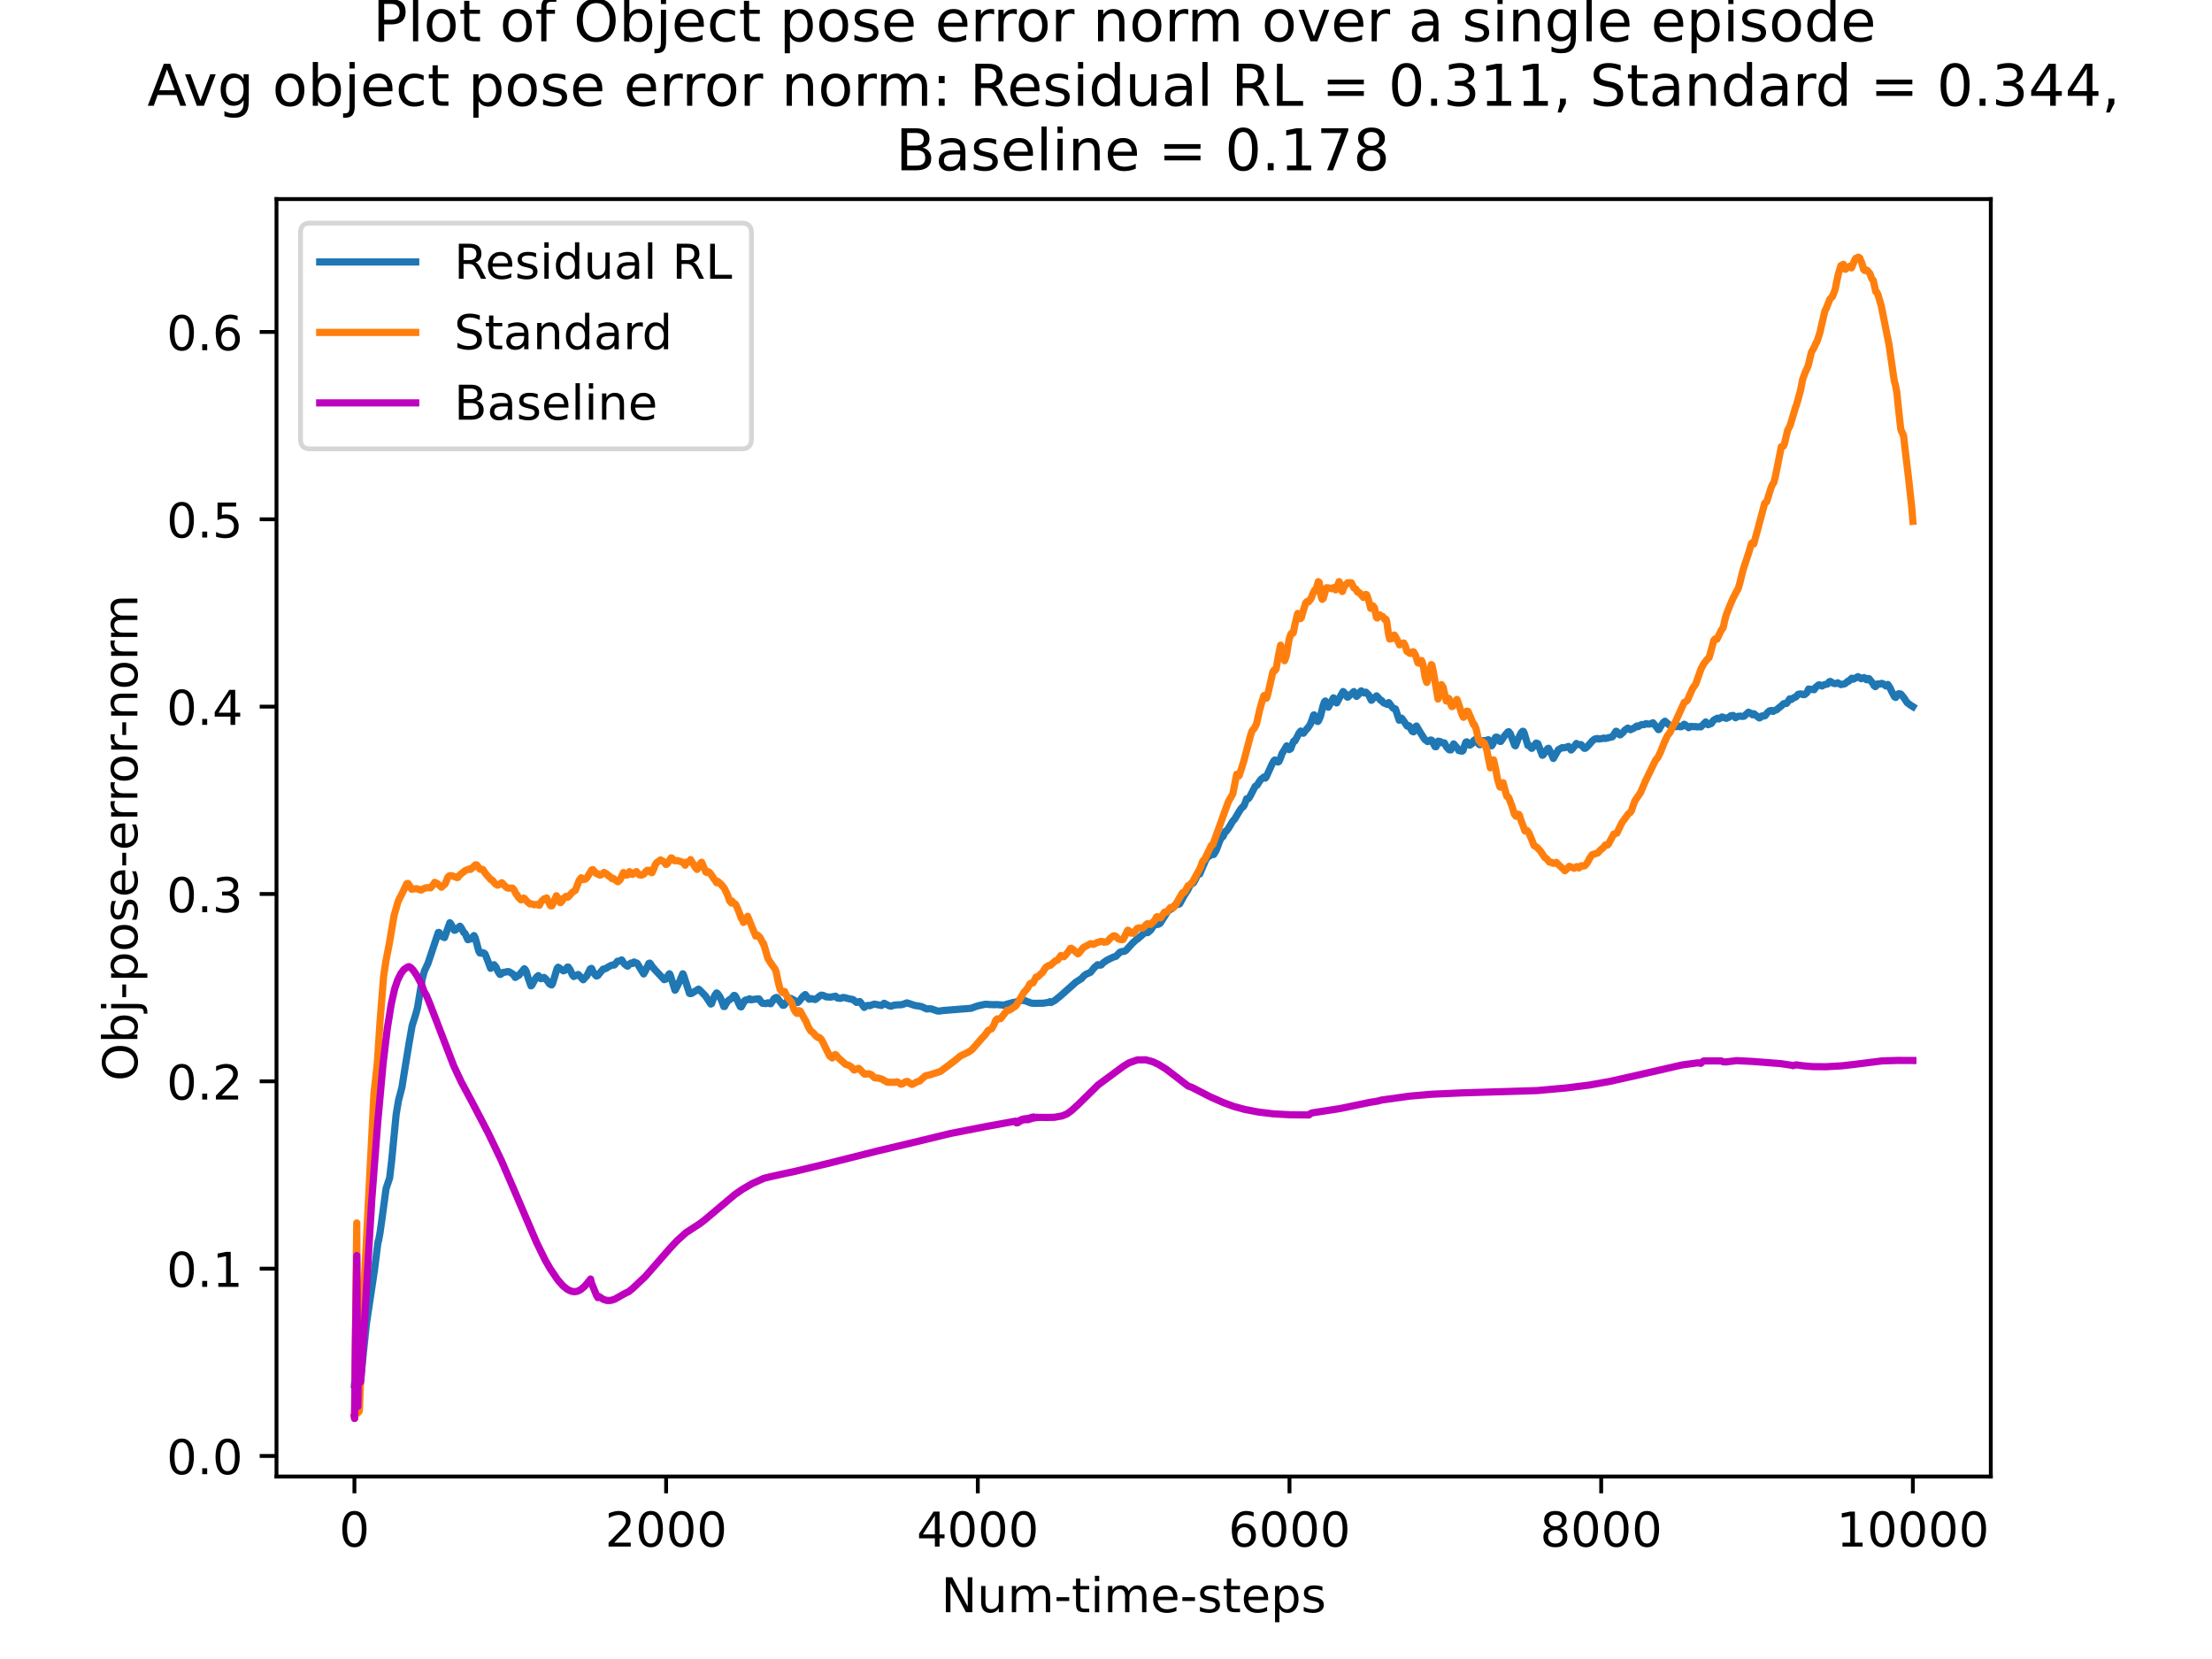<?xml version="1.0" encoding="utf-8" standalone="no"?>
<!DOCTYPE svg PUBLIC "-//W3C//DTD SVG 1.1//EN"
  "http://www.w3.org/Graphics/SVG/1.1/DTD/svg11.dtd">
<!-- Created with matplotlib (https://matplotlib.org/) -->
<svg height="345.6pt" version="1.1" viewBox="0 0 460.8 345.6" width="460.8pt" xmlns="http://www.w3.org/2000/svg" xmlns:xlink="http://www.w3.org/1999/xlink">
 <defs>
  <style type="text/css">*{stroke-linecap:butt;stroke-linejoin:round;}</style>
 </defs>
 <g id="figure_1">
  <g id="patch_1">
   <path d="M 0 345.6 
L 460.8 345.6 
L 460.8 0 
L 0 0 
z
" style="fill:#ffffff;"/>
  </g>
  <g id="axes_1">
   <g id="patch_2">
    <path d="M 57.6 307.584 
L 414.72 307.584 
L 414.72 41.472 
L 57.6 41.472 
z
" style="fill:#ffffff;"/>
   </g>
   <g id="matplotlib.axis_1">
    <g id="xtick_1">
     <g id="line2d_1">
      <defs>
       <path d="M 0 0 
L 0 3.5 
" id="m292e1fd619" style="stroke:#000000;stroke-width:0.8;"/>
      </defs>
      <g>
       <use style="stroke:#000000;stroke-width:0.8;" x="73.833" xlink:href="#m292e1fd619" y="307.584"/>
      </g>
     </g>
     <g id="text_1">
      <!-- 0 -->
      <g transform="translate(70.651 322.182)scale(0.1 -0.1)">
       <defs>
        <path d="M 31.781 66.406 
Q 24.172 66.406 20.328 58.906 
Q 16.5 51.422 16.5 36.375 
Q 16.5 21.391 20.328 13.891 
Q 24.172 6.391 31.781 6.391 
Q 39.453 6.391 43.281 13.891 
Q 47.125 21.391 47.125 36.375 
Q 47.125 51.422 43.281 58.906 
Q 39.453 66.406 31.781 66.406 
z
M 31.781 74.219 
Q 44.047 74.219 50.516 64.516 
Q 56.984 54.828 56.984 36.375 
Q 56.984 17.969 50.516 8.266 
Q 44.047 -1.422 31.781 -1.422 
Q 19.531 -1.422 13.062 8.266 
Q 6.594 17.969 6.594 36.375 
Q 6.594 54.828 13.062 64.516 
Q 19.531 74.219 31.781 74.219 
z
" id="DejaVuSans-48"/>
       </defs>
       <use xlink:href="#DejaVuSans-48"/>
      </g>
     </g>
    </g>
    <g id="xtick_2">
     <g id="line2d_2">
      <g>
       <use style="stroke:#000000;stroke-width:0.8;" x="138.764" xlink:href="#m292e1fd619" y="307.584"/>
      </g>
     </g>
     <g id="text_2">
      <!-- 2000 -->
      <g transform="translate(126.039 322.182)scale(0.1 -0.1)">
       <defs>
        <path d="M 19.188 8.297 
L 53.609 8.297 
L 53.609 0 
L 7.328 0 
L 7.328 8.297 
Q 12.938 14.109 22.625 23.891 
Q 32.328 33.688 34.812 36.531 
Q 39.547 41.844 41.422 45.531 
Q 43.312 49.219 43.312 52.781 
Q 43.312 58.594 39.234 62.25 
Q 35.156 65.922 28.609 65.922 
Q 23.969 65.922 18.812 64.312 
Q 13.672 62.703 7.812 59.422 
L 7.812 69.391 
Q 13.766 71.781 18.938 73 
Q 24.125 74.219 28.422 74.219 
Q 39.75 74.219 46.484 68.547 
Q 53.219 62.891 53.219 53.422 
Q 53.219 48.922 51.531 44.891 
Q 49.859 40.875 45.406 35.406 
Q 44.188 33.984 37.641 27.219 
Q 31.109 20.453 19.188 8.297 
z
" id="DejaVuSans-50"/>
       </defs>
       <use xlink:href="#DejaVuSans-50"/>
       <use x="63.623" xlink:href="#DejaVuSans-48"/>
       <use x="127.246" xlink:href="#DejaVuSans-48"/>
       <use x="190.869" xlink:href="#DejaVuSans-48"/>
      </g>
     </g>
    </g>
    <g id="xtick_3">
     <g id="line2d_3">
      <g>
       <use style="stroke:#000000;stroke-width:0.8;" x="203.695" xlink:href="#m292e1fd619" y="307.584"/>
      </g>
     </g>
     <g id="text_3">
      <!-- 4000 -->
      <g transform="translate(190.97 322.182)scale(0.1 -0.1)">
       <defs>
        <path d="M 37.797 64.312 
L 12.891 25.391 
L 37.797 25.391 
z
M 35.203 72.906 
L 47.609 72.906 
L 47.609 25.391 
L 58.016 25.391 
L 58.016 17.188 
L 47.609 17.188 
L 47.609 0 
L 37.797 0 
L 37.797 17.188 
L 4.891 17.188 
L 4.891 26.703 
z
" id="DejaVuSans-52"/>
       </defs>
       <use xlink:href="#DejaVuSans-52"/>
       <use x="63.623" xlink:href="#DejaVuSans-48"/>
       <use x="127.246" xlink:href="#DejaVuSans-48"/>
       <use x="190.869" xlink:href="#DejaVuSans-48"/>
      </g>
     </g>
    </g>
    <g id="xtick_4">
     <g id="line2d_4">
      <g>
       <use style="stroke:#000000;stroke-width:0.8;" x="268.625" xlink:href="#m292e1fd619" y="307.584"/>
      </g>
     </g>
     <g id="text_4">
      <!-- 6000 -->
      <g transform="translate(255.9 322.182)scale(0.1 -0.1)">
       <defs>
        <path d="M 33.016 40.375 
Q 26.375 40.375 22.484 35.828 
Q 18.609 31.297 18.609 23.391 
Q 18.609 15.531 22.484 10.953 
Q 26.375 6.391 33.016 6.391 
Q 39.656 6.391 43.531 10.953 
Q 47.406 15.531 47.406 23.391 
Q 47.406 31.297 43.531 35.828 
Q 39.656 40.375 33.016 40.375 
z
M 52.594 71.297 
L 52.594 62.312 
Q 48.875 64.062 45.094 64.984 
Q 41.312 65.922 37.594 65.922 
Q 27.828 65.922 22.672 59.328 
Q 17.531 52.734 16.797 39.406 
Q 19.672 43.656 24.016 45.922 
Q 28.375 48.188 33.594 48.188 
Q 44.578 48.188 50.953 41.516 
Q 57.328 34.859 57.328 23.391 
Q 57.328 12.156 50.688 5.359 
Q 44.047 -1.422 33.016 -1.422 
Q 20.359 -1.422 13.672 8.266 
Q 6.984 17.969 6.984 36.375 
Q 6.984 53.656 15.188 63.938 
Q 23.391 74.219 37.203 74.219 
Q 40.922 74.219 44.703 73.484 
Q 48.484 72.75 52.594 71.297 
z
" id="DejaVuSans-54"/>
       </defs>
       <use xlink:href="#DejaVuSans-54"/>
       <use x="63.623" xlink:href="#DejaVuSans-48"/>
       <use x="127.246" xlink:href="#DejaVuSans-48"/>
       <use x="190.869" xlink:href="#DejaVuSans-48"/>
      </g>
     </g>
    </g>
    <g id="xtick_5">
     <g id="line2d_5">
      <g>
       <use style="stroke:#000000;stroke-width:0.8;" x="333.556" xlink:href="#m292e1fd619" y="307.584"/>
      </g>
     </g>
     <g id="text_5">
      <!-- 8000 -->
      <g transform="translate(320.831 322.182)scale(0.1 -0.1)">
       <defs>
        <path d="M 31.781 34.625 
Q 24.75 34.625 20.719 30.859 
Q 16.703 27.094 16.703 20.516 
Q 16.703 13.922 20.719 10.156 
Q 24.75 6.391 31.781 6.391 
Q 38.812 6.391 42.859 10.172 
Q 46.922 13.969 46.922 20.516 
Q 46.922 27.094 42.891 30.859 
Q 38.875 34.625 31.781 34.625 
z
M 21.922 38.812 
Q 15.578 40.375 12.031 44.719 
Q 8.5 49.078 8.5 55.328 
Q 8.5 64.062 14.719 69.141 
Q 20.953 74.219 31.781 74.219 
Q 42.672 74.219 48.875 69.141 
Q 55.078 64.062 55.078 55.328 
Q 55.078 49.078 51.531 44.719 
Q 48 40.375 41.703 38.812 
Q 48.828 37.156 52.797 32.312 
Q 56.781 27.484 56.781 20.516 
Q 56.781 9.906 50.312 4.234 
Q 43.844 -1.422 31.781 -1.422 
Q 19.734 -1.422 13.25 4.234 
Q 6.781 9.906 6.781 20.516 
Q 6.781 27.484 10.781 32.312 
Q 14.797 37.156 21.922 38.812 
z
M 18.312 54.391 
Q 18.312 48.734 21.844 45.562 
Q 25.391 42.391 31.781 42.391 
Q 38.141 42.391 41.719 45.562 
Q 45.312 48.734 45.312 54.391 
Q 45.312 60.062 41.719 63.234 
Q 38.141 66.406 31.781 66.406 
Q 25.391 66.406 21.844 63.234 
Q 18.312 60.062 18.312 54.391 
z
" id="DejaVuSans-56"/>
       </defs>
       <use xlink:href="#DejaVuSans-56"/>
       <use x="63.623" xlink:href="#DejaVuSans-48"/>
       <use x="127.246" xlink:href="#DejaVuSans-48"/>
       <use x="190.869" xlink:href="#DejaVuSans-48"/>
      </g>
     </g>
    </g>
    <g id="xtick_6">
     <g id="line2d_6">
      <g>
       <use style="stroke:#000000;stroke-width:0.8;" x="398.487" xlink:href="#m292e1fd619" y="307.584"/>
      </g>
     </g>
     <g id="text_6">
      <!-- 10000 -->
      <g transform="translate(382.581 322.182)scale(0.1 -0.1)">
       <defs>
        <path d="M 12.406 8.297 
L 28.516 8.297 
L 28.516 63.922 
L 10.984 60.406 
L 10.984 69.391 
L 28.422 72.906 
L 38.281 72.906 
L 38.281 8.297 
L 54.391 8.297 
L 54.391 0 
L 12.406 0 
z
" id="DejaVuSans-49"/>
       </defs>
       <use xlink:href="#DejaVuSans-49"/>
       <use x="63.623" xlink:href="#DejaVuSans-48"/>
       <use x="127.246" xlink:href="#DejaVuSans-48"/>
       <use x="190.869" xlink:href="#DejaVuSans-48"/>
       <use x="254.492" xlink:href="#DejaVuSans-48"/>
      </g>
     </g>
    </g>
    <g id="text_7">
     <!-- Num-time-steps -->
     <g transform="translate(196.056 335.861)scale(0.1 -0.1)">
      <defs>
       <path d="M 9.812 72.906 
L 23.094 72.906 
L 55.422 11.922 
L 55.422 72.906 
L 64.984 72.906 
L 64.984 0 
L 51.703 0 
L 19.391 60.984 
L 19.391 0 
L 9.812 0 
z
" id="DejaVuSans-78"/>
       <path d="M 8.5 21.578 
L 8.5 54.688 
L 17.484 54.688 
L 17.484 21.922 
Q 17.484 14.156 20.5 10.266 
Q 23.531 6.391 29.594 6.391 
Q 36.859 6.391 41.078 11.031 
Q 45.312 15.672 45.312 23.688 
L 45.312 54.688 
L 54.297 54.688 
L 54.297 0 
L 45.312 0 
L 45.312 8.406 
Q 42.047 3.422 37.719 1 
Q 33.406 -1.422 27.688 -1.422 
Q 18.266 -1.422 13.375 4.438 
Q 8.5 10.297 8.5 21.578 
z
M 31.109 56 
z
" id="DejaVuSans-117"/>
       <path d="M 52 44.188 
Q 55.375 50.25 60.062 53.125 
Q 64.75 56 71.094 56 
Q 79.641 56 84.281 50.016 
Q 88.922 44.047 88.922 33.016 
L 88.922 0 
L 79.891 0 
L 79.891 32.719 
Q 79.891 40.578 77.094 44.375 
Q 74.312 48.188 68.609 48.188 
Q 61.625 48.188 57.562 43.547 
Q 53.516 38.922 53.516 30.906 
L 53.516 0 
L 44.484 0 
L 44.484 32.719 
Q 44.484 40.625 41.703 44.406 
Q 38.922 48.188 33.109 48.188 
Q 26.219 48.188 22.156 43.531 
Q 18.109 38.875 18.109 30.906 
L 18.109 0 
L 9.078 0 
L 9.078 54.688 
L 18.109 54.688 
L 18.109 46.188 
Q 21.188 51.219 25.484 53.609 
Q 29.781 56 35.688 56 
Q 41.656 56 45.828 52.969 
Q 50 49.953 52 44.188 
z
" id="DejaVuSans-109"/>
       <path d="M 4.891 31.391 
L 31.203 31.391 
L 31.203 23.391 
L 4.891 23.391 
z
" id="DejaVuSans-45"/>
       <path d="M 18.312 70.219 
L 18.312 54.688 
L 36.812 54.688 
L 36.812 47.703 
L 18.312 47.703 
L 18.312 18.016 
Q 18.312 11.328 20.141 9.422 
Q 21.969 7.516 27.594 7.516 
L 36.812 7.516 
L 36.812 0 
L 27.594 0 
Q 17.188 0 13.234 3.875 
Q 9.281 7.766 9.281 18.016 
L 9.281 47.703 
L 2.688 47.703 
L 2.688 54.688 
L 9.281 54.688 
L 9.281 70.219 
z
" id="DejaVuSans-116"/>
       <path d="M 9.422 54.688 
L 18.406 54.688 
L 18.406 0 
L 9.422 0 
z
M 9.422 75.984 
L 18.406 75.984 
L 18.406 64.594 
L 9.422 64.594 
z
" id="DejaVuSans-105"/>
       <path d="M 56.203 29.594 
L 56.203 25.203 
L 14.891 25.203 
Q 15.484 15.922 20.484 11.062 
Q 25.484 6.203 34.422 6.203 
Q 39.594 6.203 44.453 7.469 
Q 49.312 8.734 54.109 11.281 
L 54.109 2.781 
Q 49.266 0.734 44.188 -0.344 
Q 39.109 -1.422 33.891 -1.422 
Q 20.797 -1.422 13.156 6.188 
Q 5.516 13.812 5.516 26.812 
Q 5.516 40.234 12.766 48.109 
Q 20.016 56 32.328 56 
Q 43.359 56 49.781 48.891 
Q 56.203 41.797 56.203 29.594 
z
M 47.219 32.234 
Q 47.125 39.594 43.094 43.984 
Q 39.062 48.391 32.422 48.391 
Q 24.906 48.391 20.391 44.141 
Q 15.875 39.891 15.188 32.172 
z
" id="DejaVuSans-101"/>
       <path d="M 44.281 53.078 
L 44.281 44.578 
Q 40.484 46.531 36.375 47.5 
Q 32.281 48.484 27.875 48.484 
Q 21.188 48.484 17.844 46.438 
Q 14.5 44.391 14.5 40.281 
Q 14.5 37.156 16.891 35.375 
Q 19.281 33.594 26.516 31.984 
L 29.594 31.297 
Q 39.156 29.25 43.188 25.516 
Q 47.219 21.781 47.219 15.094 
Q 47.219 7.469 41.188 3.016 
Q 35.156 -1.422 24.609 -1.422 
Q 20.219 -1.422 15.453 -0.562 
Q 10.688 0.297 5.422 2 
L 5.422 11.281 
Q 10.406 8.688 15.234 7.391 
Q 20.062 6.109 24.812 6.109 
Q 31.156 6.109 34.562 8.281 
Q 37.984 10.453 37.984 14.406 
Q 37.984 18.062 35.516 20.016 
Q 33.062 21.969 24.703 23.781 
L 21.578 24.516 
Q 13.234 26.266 9.516 29.906 
Q 5.812 33.547 5.812 39.891 
Q 5.812 47.609 11.281 51.797 
Q 16.75 56 26.812 56 
Q 31.781 56 36.172 55.266 
Q 40.578 54.547 44.281 53.078 
z
" id="DejaVuSans-115"/>
       <path d="M 18.109 8.203 
L 18.109 -20.797 
L 9.078 -20.797 
L 9.078 54.688 
L 18.109 54.688 
L 18.109 46.391 
Q 20.953 51.266 25.266 53.625 
Q 29.594 56 35.594 56 
Q 45.562 56 51.781 48.094 
Q 58.016 40.188 58.016 27.297 
Q 58.016 14.406 51.781 6.484 
Q 45.562 -1.422 35.594 -1.422 
Q 29.594 -1.422 25.266 0.953 
Q 20.953 3.328 18.109 8.203 
z
M 48.688 27.297 
Q 48.688 37.203 44.609 42.844 
Q 40.531 48.484 33.406 48.484 
Q 26.266 48.484 22.188 42.844 
Q 18.109 37.203 18.109 27.297 
Q 18.109 17.391 22.188 11.75 
Q 26.266 6.109 33.406 6.109 
Q 40.531 6.109 44.609 11.75 
Q 48.688 17.391 48.688 27.297 
z
" id="DejaVuSans-112"/>
      </defs>
      <use xlink:href="#DejaVuSans-78"/>
      <use x="74.805" xlink:href="#DejaVuSans-117"/>
      <use x="138.184" xlink:href="#DejaVuSans-109"/>
      <use x="235.596" xlink:href="#DejaVuSans-45"/>
      <use x="271.68" xlink:href="#DejaVuSans-116"/>
      <use x="310.889" xlink:href="#DejaVuSans-105"/>
      <use x="338.672" xlink:href="#DejaVuSans-109"/>
      <use x="436.084" xlink:href="#DejaVuSans-101"/>
      <use x="497.607" xlink:href="#DejaVuSans-45"/>
      <use x="533.691" xlink:href="#DejaVuSans-115"/>
      <use x="585.791" xlink:href="#DejaVuSans-116"/>
      <use x="625" xlink:href="#DejaVuSans-101"/>
      <use x="686.523" xlink:href="#DejaVuSans-112"/>
      <use x="750" xlink:href="#DejaVuSans-115"/>
     </g>
    </g>
   </g>
   <g id="matplotlib.axis_2">
    <g id="ytick_1">
     <g id="line2d_7">
      <defs>
       <path d="M 0 0 
L -3.5 0 
" id="mfedbde5ccb" style="stroke:#000000;stroke-width:0.8;"/>
      </defs>
      <g>
       <use style="stroke:#000000;stroke-width:0.8;" x="57.6" xlink:href="#mfedbde5ccb" y="303.304"/>
      </g>
     </g>
     <g id="text_8">
      <!-- 0.0 -->
      <g transform="translate(34.697 307.104)scale(0.1 -0.1)">
       <defs>
        <path d="M 10.688 12.406 
L 21 12.406 
L 21 0 
L 10.688 0 
z
" id="DejaVuSans-46"/>
       </defs>
       <use xlink:href="#DejaVuSans-48"/>
       <use x="63.623" xlink:href="#DejaVuSans-46"/>
       <use x="95.41" xlink:href="#DejaVuSans-48"/>
      </g>
     </g>
    </g>
    <g id="ytick_2">
     <g id="line2d_8">
      <g>
       <use style="stroke:#000000;stroke-width:0.8;" x="57.6" xlink:href="#mfedbde5ccb" y="264.28"/>
      </g>
     </g>
     <g id="text_9">
      <!-- 0.1 -->
      <g transform="translate(34.697 268.079)scale(0.1 -0.1)">
       <use xlink:href="#DejaVuSans-48"/>
       <use x="63.623" xlink:href="#DejaVuSans-46"/>
       <use x="95.41" xlink:href="#DejaVuSans-49"/>
      </g>
     </g>
    </g>
    <g id="ytick_3">
     <g id="line2d_9">
      <g>
       <use style="stroke:#000000;stroke-width:0.8;" x="57.6" xlink:href="#mfedbde5ccb" y="225.255"/>
      </g>
     </g>
     <g id="text_10">
      <!-- 0.2 -->
      <g transform="translate(34.697 229.054)scale(0.1 -0.1)">
       <use xlink:href="#DejaVuSans-48"/>
       <use x="63.623" xlink:href="#DejaVuSans-46"/>
       <use x="95.41" xlink:href="#DejaVuSans-50"/>
      </g>
     </g>
    </g>
    <g id="ytick_4">
     <g id="line2d_10">
      <g>
       <use style="stroke:#000000;stroke-width:0.8;" x="57.6" xlink:href="#mfedbde5ccb" y="186.23"/>
      </g>
     </g>
     <g id="text_11">
      <!-- 0.3 -->
      <g transform="translate(34.697 190.029)scale(0.1 -0.1)">
       <defs>
        <path d="M 40.578 39.312 
Q 47.656 37.797 51.625 33 
Q 55.609 28.219 55.609 21.188 
Q 55.609 10.406 48.188 4.484 
Q 40.766 -1.422 27.094 -1.422 
Q 22.516 -1.422 17.656 -0.516 
Q 12.797 0.391 7.625 2.203 
L 7.625 11.719 
Q 11.719 9.328 16.594 8.109 
Q 21.484 6.891 26.812 6.891 
Q 36.078 6.891 40.938 10.547 
Q 45.797 14.203 45.797 21.188 
Q 45.797 27.641 41.281 31.266 
Q 36.766 34.906 28.719 34.906 
L 20.219 34.906 
L 20.219 43.016 
L 29.109 43.016 
Q 36.375 43.016 40.234 45.922 
Q 44.094 48.828 44.094 54.297 
Q 44.094 59.906 40.109 62.906 
Q 36.141 65.922 28.719 65.922 
Q 24.656 65.922 20.016 65.031 
Q 15.375 64.156 9.812 62.312 
L 9.812 71.094 
Q 15.438 72.656 20.344 73.438 
Q 25.25 74.219 29.594 74.219 
Q 40.828 74.219 47.359 69.109 
Q 53.906 64.016 53.906 55.328 
Q 53.906 49.266 50.438 45.094 
Q 46.969 40.922 40.578 39.312 
z
" id="DejaVuSans-51"/>
       </defs>
       <use xlink:href="#DejaVuSans-48"/>
       <use x="63.623" xlink:href="#DejaVuSans-46"/>
       <use x="95.41" xlink:href="#DejaVuSans-51"/>
      </g>
     </g>
    </g>
    <g id="ytick_5">
     <g id="line2d_11">
      <g>
       <use style="stroke:#000000;stroke-width:0.8;" x="57.6" xlink:href="#mfedbde5ccb" y="147.205"/>
      </g>
     </g>
     <g id="text_12">
      <!-- 0.4 -->
      <g transform="translate(34.697 151.004)scale(0.1 -0.1)">
       <use xlink:href="#DejaVuSans-48"/>
       <use x="63.623" xlink:href="#DejaVuSans-46"/>
       <use x="95.41" xlink:href="#DejaVuSans-52"/>
      </g>
     </g>
    </g>
    <g id="ytick_6">
     <g id="line2d_12">
      <g>
       <use style="stroke:#000000;stroke-width:0.8;" x="57.6" xlink:href="#mfedbde5ccb" y="108.18"/>
      </g>
     </g>
     <g id="text_13">
      <!-- 0.5 -->
      <g transform="translate(34.697 111.979)scale(0.1 -0.1)">
       <defs>
        <path d="M 10.797 72.906 
L 49.516 72.906 
L 49.516 64.594 
L 19.828 64.594 
L 19.828 46.734 
Q 21.969 47.469 24.109 47.828 
Q 26.266 48.188 28.422 48.188 
Q 40.625 48.188 47.75 41.5 
Q 54.891 34.812 54.891 23.391 
Q 54.891 11.625 47.562 5.094 
Q 40.234 -1.422 26.906 -1.422 
Q 22.312 -1.422 17.547 -0.641 
Q 12.797 0.141 7.719 1.703 
L 7.719 11.625 
Q 12.109 9.234 16.797 8.062 
Q 21.484 6.891 26.703 6.891 
Q 35.156 6.891 40.078 11.328 
Q 45.016 15.766 45.016 23.391 
Q 45.016 31 40.078 35.438 
Q 35.156 39.891 26.703 39.891 
Q 22.75 39.891 18.812 39.016 
Q 14.891 38.141 10.797 36.281 
z
" id="DejaVuSans-53"/>
       </defs>
       <use xlink:href="#DejaVuSans-48"/>
       <use x="63.623" xlink:href="#DejaVuSans-46"/>
       <use x="95.41" xlink:href="#DejaVuSans-53"/>
      </g>
     </g>
    </g>
    <g id="ytick_7">
     <g id="line2d_13">
      <g>
       <use style="stroke:#000000;stroke-width:0.8;" x="57.6" xlink:href="#mfedbde5ccb" y="69.155"/>
      </g>
     </g>
     <g id="text_14">
      <!-- 0.6 -->
      <g transform="translate(34.697 72.955)scale(0.1 -0.1)">
       <use xlink:href="#DejaVuSans-48"/>
       <use x="63.623" xlink:href="#DejaVuSans-46"/>
       <use x="95.41" xlink:href="#DejaVuSans-54"/>
      </g>
     </g>
    </g>
    <g id="text_15">
     <!-- Obj-pose-error-norm -->
     <g transform="translate(28.617 225.204)rotate(-90)scale(0.1 -0.1)">
      <defs>
       <path d="M 39.406 66.219 
Q 28.656 66.219 22.328 58.203 
Q 16.016 50.203 16.016 36.375 
Q 16.016 22.609 22.328 14.594 
Q 28.656 6.594 39.406 6.594 
Q 50.141 6.594 56.422 14.594 
Q 62.703 22.609 62.703 36.375 
Q 62.703 50.203 56.422 58.203 
Q 50.141 66.219 39.406 66.219 
z
M 39.406 74.219 
Q 54.734 74.219 63.906 63.938 
Q 73.094 53.656 73.094 36.375 
Q 73.094 19.141 63.906 8.859 
Q 54.734 -1.422 39.406 -1.422 
Q 24.031 -1.422 14.812 8.828 
Q 5.609 19.094 5.609 36.375 
Q 5.609 53.656 14.812 63.938 
Q 24.031 74.219 39.406 74.219 
z
" id="DejaVuSans-79"/>
       <path d="M 48.688 27.297 
Q 48.688 37.203 44.609 42.844 
Q 40.531 48.484 33.406 48.484 
Q 26.266 48.484 22.188 42.844 
Q 18.109 37.203 18.109 27.297 
Q 18.109 17.391 22.188 11.75 
Q 26.266 6.109 33.406 6.109 
Q 40.531 6.109 44.609 11.75 
Q 48.688 17.391 48.688 27.297 
z
M 18.109 46.391 
Q 20.953 51.266 25.266 53.625 
Q 29.594 56 35.594 56 
Q 45.562 56 51.781 48.094 
Q 58.016 40.188 58.016 27.297 
Q 58.016 14.406 51.781 6.484 
Q 45.562 -1.422 35.594 -1.422 
Q 29.594 -1.422 25.266 0.953 
Q 20.953 3.328 18.109 8.203 
L 18.109 0 
L 9.078 0 
L 9.078 75.984 
L 18.109 75.984 
z
" id="DejaVuSans-98"/>
       <path d="M 9.422 54.688 
L 18.406 54.688 
L 18.406 -0.984 
Q 18.406 -11.422 14.422 -16.109 
Q 10.453 -20.797 1.609 -20.797 
L -1.812 -20.797 
L -1.812 -13.188 
L 0.594 -13.188 
Q 5.719 -13.188 7.562 -10.812 
Q 9.422 -8.453 9.422 -0.984 
z
M 9.422 75.984 
L 18.406 75.984 
L 18.406 64.594 
L 9.422 64.594 
z
" id="DejaVuSans-106"/>
       <path d="M 30.609 48.391 
Q 23.391 48.391 19.188 42.75 
Q 14.984 37.109 14.984 27.297 
Q 14.984 17.484 19.156 11.844 
Q 23.344 6.203 30.609 6.203 
Q 37.797 6.203 41.984 11.859 
Q 46.188 17.531 46.188 27.297 
Q 46.188 37.016 41.984 42.703 
Q 37.797 48.391 30.609 48.391 
z
M 30.609 56 
Q 42.328 56 49.016 48.375 
Q 55.719 40.766 55.719 27.297 
Q 55.719 13.875 49.016 6.219 
Q 42.328 -1.422 30.609 -1.422 
Q 18.844 -1.422 12.172 6.219 
Q 5.516 13.875 5.516 27.297 
Q 5.516 40.766 12.172 48.375 
Q 18.844 56 30.609 56 
z
" id="DejaVuSans-111"/>
       <path d="M 41.109 46.297 
Q 39.594 47.172 37.812 47.578 
Q 36.031 48 33.891 48 
Q 26.266 48 22.188 43.047 
Q 18.109 38.094 18.109 28.812 
L 18.109 0 
L 9.078 0 
L 9.078 54.688 
L 18.109 54.688 
L 18.109 46.188 
Q 20.953 51.172 25.484 53.578 
Q 30.031 56 36.531 56 
Q 37.453 56 38.578 55.875 
Q 39.703 55.766 41.062 55.516 
z
" id="DejaVuSans-114"/>
       <path d="M 54.891 33.016 
L 54.891 0 
L 45.906 0 
L 45.906 32.719 
Q 45.906 40.484 42.875 44.328 
Q 39.844 48.188 33.797 48.188 
Q 26.516 48.188 22.312 43.547 
Q 18.109 38.922 18.109 30.906 
L 18.109 0 
L 9.078 0 
L 9.078 54.688 
L 18.109 54.688 
L 18.109 46.188 
Q 21.344 51.125 25.703 53.562 
Q 30.078 56 35.797 56 
Q 45.219 56 50.047 50.172 
Q 54.891 44.344 54.891 33.016 
z
" id="DejaVuSans-110"/>
      </defs>
      <use xlink:href="#DejaVuSans-79"/>
      <use x="78.711" xlink:href="#DejaVuSans-98"/>
      <use x="142.188" xlink:href="#DejaVuSans-106"/>
      <use x="169.971" xlink:href="#DejaVuSans-45"/>
      <use x="206.055" xlink:href="#DejaVuSans-112"/>
      <use x="269.531" xlink:href="#DejaVuSans-111"/>
      <use x="330.713" xlink:href="#DejaVuSans-115"/>
      <use x="382.812" xlink:href="#DejaVuSans-101"/>
      <use x="444.336" xlink:href="#DejaVuSans-45"/>
      <use x="480.42" xlink:href="#DejaVuSans-101"/>
      <use x="541.943" xlink:href="#DejaVuSans-114"/>
      <use x="581.307" xlink:href="#DejaVuSans-114"/>
      <use x="620.17" xlink:href="#DejaVuSans-111"/>
      <use x="681.352" xlink:href="#DejaVuSans-114"/>
      <use x="716.09" xlink:href="#DejaVuSans-45"/>
      <use x="752.174" xlink:href="#DejaVuSans-110"/>
      <use x="815.553" xlink:href="#DejaVuSans-111"/>
      <use x="876.734" xlink:href="#DejaVuSans-114"/>
      <use x="916.098" xlink:href="#DejaVuSans-109"/>
     </g>
    </g>
   </g>
   <g id="line2d_14">
    <path clip-path="url(#p43a1e68905)" d="M 73.833 288.5 
L 73.93 288.508 
L 74.157 286.558 
L 74.19 286.804 
L 74.482 289.927 
L 74.677 290.334 
L 74.872 289.641 
L 75.164 286.933 
L 76.333 275.75 
L 77.988 264.721 
L 78.767 258.542 
L 78.8 258.623 
L 78.832 258.58 
L 79.157 256.859 
L 79.579 253.875 
L 80.423 247.614 
L 81.17 245.387 
L 81.592 241.759 
L 82.533 232.112 
L 83.02 229.224 
L 83.735 226.476 
L 84.222 223.398 
L 84.709 220.415 
L 85.196 217.442 
L 85.845 213.698 
L 86.527 211.547 
L 86.592 211.342 
L 86.981 209.89 
L 87.241 208.297 
L 87.988 203.806 
L 88.41 202.284 
L 89.156 200.692 
L 91.299 194.255 
L 91.461 194.238 
L 91.851 194.798 
L 92.013 195.058 
L 92.598 195.32 
L 93.702 192.22 
L 93.767 192.256 
L 93.929 192.477 
L 94.643 193.797 
L 94.87 193.742 
L 95.812 192.947 
L 96.072 193.252 
L 96.623 194.293 
L 96.786 194.357 
L 97.013 194.698 
L 97.208 195.219 
L 97.468 195.764 
L 98.117 195.57 
L 98.734 194.898 
L 98.766 194.926 
L 98.993 195.364 
L 99.188 196.053 
L 99.74 198.136 
L 99.967 198.53 
L 100.325 198.573 
L 100.519 198.448 
L 100.779 198.508 
L 101.039 198.714 
L 101.331 199.416 
L 102.208 201.727 
L 102.402 201.512 
L 102.922 200.968 
L 103.344 201.48 
L 103.636 202.164 
L 104.058 202.878 
L 104.155 202.983 
L 104.285 202.982 
L 104.837 202.558 
L 105.259 202.523 
L 105.649 202.406 
L 106.006 202.418 
L 106.883 202.934 
L 107.337 203.618 
L 107.694 203.399 
L 107.921 203.17 
L 108.084 203.182 
L 108.895 202.198 
L 109.22 201.802 
L 109.447 202.016 
L 109.675 202.525 
L 110.032 203.761 
L 110.616 205.376 
L 110.778 205.269 
L 111.493 203.963 
L 111.785 203.539 
L 112.142 203.236 
L 112.337 203.464 
L 112.694 203.891 
L 112.889 203.838 
L 113.311 203.609 
L 113.57 203.813 
L 113.992 204.279 
L 114.479 204.973 
L 114.902 205.189 
L 115.096 204.92 
L 115.486 203.636 
L 116.038 201.787 
L 116.265 201.491 
L 116.492 201.619 
L 117.369 202.246 
L 117.758 202.102 
L 118.213 201.456 
L 118.375 201.459 
L 118.797 202.067 
L 119.219 203.056 
L 119.512 203.427 
L 120.453 203.001 
L 120.68 203.226 
L 121.395 204.011 
L 121.492 204.106 
L 121.524 204.082 
L 122.271 203.241 
L 122.953 201.85 
L 123.213 201.731 
L 123.31 201.887 
L 123.505 202.346 
L 123.83 202.89 
L 124.252 203.325 
L 124.544 203.223 
L 124.868 202.796 
L 125.648 201.883 
L 125.94 201.848 
L 126.167 201.757 
L 126.362 201.694 
L 126.589 201.485 
L 126.849 201.364 
L 127.044 201.249 
L 127.271 201.137 
L 127.466 201.045 
L 127.985 201.03 
L 128.634 200.246 
L 128.829 200.243 
L 128.992 200.217 
L 129.511 199.971 
L 130.03 200.755 
L 130.355 201.027 
L 130.55 201.188 
L 130.745 201.275 
L 131.102 200.864 
L 131.459 200.613 
L 131.719 200.731 
L 132.076 200.398 
L 132.725 200.667 
L 134.089 202.893 
L 134.446 202.272 
L 135.16 200.691 
L 135.355 200.635 
L 135.582 200.899 
L 135.972 201.529 
L 136.101 201.616 
L 136.426 202.016 
L 138.374 204.087 
L 138.796 203.927 
L 139.251 203.075 
L 139.445 202.856 
L 139.575 202.973 
L 139.77 203.573 
L 140.614 206.287 
L 140.712 206.173 
L 141.588 204.407 
L 142.237 202.853 
L 142.27 202.867 
L 142.432 203.24 
L 143.633 206.951 
L 143.828 206.989 
L 144.023 206.971 
L 145.516 206.048 
L 145.711 206.193 
L 146.977 207.5 
L 148.081 209.165 
L 148.244 209.074 
L 148.471 208.388 
L 148.925 207.319 
L 149.282 206.844 
L 149.477 206.97 
L 149.997 207.702 
L 150.451 208.778 
L 150.776 209.675 
L 150.938 209.679 
L 151.198 209.184 
L 151.587 208.543 
L 152.269 208.051 
L 152.432 207.982 
L 152.886 207.371 
L 153.081 207.389 
L 153.406 207.859 
L 153.795 208.861 
L 154.217 209.707 
L 154.412 209.753 
L 154.672 209.317 
L 155.061 208.508 
L 155.321 208.321 
L 155.646 208.319 
L 155.97 208.135 
L 156.165 208.063 
L 156.49 208.28 
L 157.107 208.168 
L 158.113 208.083 
L 158.503 208.646 
L 158.827 209.002 
L 159.574 209.066 
L 159.834 208.927 
L 159.996 208.905 
L 160.353 209.08 
L 160.548 209.101 
L 160.84 208.684 
L 161.262 208.035 
L 161.587 207.838 
L 161.782 207.784 
L 161.944 207.927 
L 162.626 208.821 
L 163.08 209.418 
L 163.275 209.424 
L 163.437 209.285 
L 163.73 208.836 
L 164.152 208.443 
L 164.411 208.292 
L 164.768 208.001 
L 165.515 208.395 
L 166.164 208.844 
L 166.359 208.718 
L 166.846 208.122 
L 167.236 207.593 
L 167.755 207.183 
L 168.145 207.717 
L 168.567 208.165 
L 168.827 208.104 
L 169.054 208.026 
L 169.801 208.22 
L 170.06 208.057 
L 170.775 207.475 
L 171.099 207.3 
L 171.521 207.368 
L 172.073 207.657 
L 173.047 207.72 
L 174.054 207.521 
L 174.476 207.917 
L 175.06 207.985 
L 175.612 207.789 
L 176.066 207.846 
L 176.488 207.974 
L 177.722 208.239 
L 178.436 208.83 
L 178.696 208.748 
L 179.086 208.636 
L 179.281 208.827 
L 180.027 209.864 
L 180.092 209.805 
L 180.547 209.5 
L 180.806 209.441 
L 181.196 209.513 
L 181.618 209.337 
L 182.17 209.171 
L 183.631 209.466 
L 184.183 209.001 
L 185.222 209.523 
L 185.611 209.612 
L 186.196 209.407 
L 186.618 209.345 
L 187.819 209.296 
L 188.436 209.104 
L 188.89 208.911 
L 189.28 209.017 
L 190.579 209.458 
L 191.423 209.579 
L 192.039 209.711 
L 193.013 210.178 
L 193.565 210.149 
L 193.987 210.163 
L 195.351 210.632 
L 195.805 210.602 
L 196.52 210.504 
L 202.331 210.042 
L 203.11 209.732 
L 203.824 209.51 
L 204.474 209.378 
L 205.188 209.215 
L 205.578 209.208 
L 206.032 209.257 
L 206.974 209.293 
L 207.623 209.272 
L 209.214 209.396 
L 209.603 209.233 
L 211.162 208.803 
L 211.454 208.843 
L 211.714 208.714 
L 211.843 208.649 
L 212.233 208.475 
L 213.11 208.413 
L 213.532 208.462 
L 214.213 208.73 
L 214.765 208.957 
L 215.512 209.012 
L 217.363 208.986 
L 217.557 208.953 
L 218.596 208.777 
L 218.726 208.665 
L 218.759 208.709 
L 218.953 208.848 
L 219.148 208.745 
L 219.797 208.37 
L 220.577 207.727 
L 220.706 207.65 
L 222.167 206.345 
L 222.784 205.804 
L 224.115 204.606 
L 225.284 203.856 
L 225.836 203.256 
L 226.193 202.987 
L 226.68 202.768 
L 227.167 202.55 
L 228.011 201.514 
L 228.66 200.969 
L 229.083 201.078 
L 229.407 201.016 
L 229.829 200.564 
L 230.608 200.021 
L 231.063 199.805 
L 231.939 199.378 
L 232.459 199.228 
L 232.816 198.867 
L 233.303 198.372 
L 233.725 198.222 
L 234.212 198.188 
L 234.569 197.97 
L 235.933 196.471 
L 236.777 195.689 
L 237.037 195.563 
L 238.562 194.215 
L 238.757 194.247 
L 239.082 194.295 
L 239.699 193.758 
L 240.283 192.907 
L 240.543 192.612 
L 240.738 192.613 
L 241.257 192.571 
L 241.679 192.335 
L 243.302 189.774 
L 244.341 189.119 
L 244.666 188.653 
L 245.023 188.484 
L 245.672 188.335 
L 245.77 188.244 
L 246.192 187.459 
L 246.581 186.737 
L 247.458 185.343 
L 247.912 184.431 
L 248.659 183.865 
L 248.984 183.269 
L 249.438 182.318 
L 249.763 182.081 
L 249.925 182.069 
L 250.347 181.066 
L 251.224 179.044 
L 251.646 178.426 
L 251.906 178.369 
L 252.263 178.055 
L 252.717 178.018 
L 252.847 178.002 
L 253.334 177.18 
L 253.659 176.365 
L 254.016 175.364 
L 254.308 174.742 
L 254.6 174.369 
L 254.763 174.275 
L 255.185 173.372 
L 255.282 173.156 
L 255.315 173.177 
L 255.477 173.141 
L 255.931 172.533 
L 256.548 171.492 
L 256.776 171.09 
L 257.198 170.647 
L 258.042 169.215 
L 258.464 168.551 
L 258.853 168.102 
L 258.983 168.063 
L 259.21 167.72 
L 259.697 166.398 
L 259.86 166.401 
L 260.055 166.389 
L 260.347 165.996 
L 261.483 163.8 
L 261.873 163.572 
L 262.425 162.683 
L 262.782 162.259 
L 262.912 162.21 
L 263.301 161.864 
L 263.593 162.091 
L 263.756 161.887 
L 264.989 159.192 
L 265.346 158.519 
L 265.574 158.323 
L 266.223 158.75 
L 266.418 158.646 
L 266.645 158.176 
L 267.1 156.923 
L 267.327 156.567 
L 267.457 156.356 
L 268.041 155.378 
L 268.301 155.829 
L 268.561 156.155 
L 268.885 155.971 
L 269.112 155.312 
L 269.502 154.385 
L 269.762 154.357 
L 270.346 153.254 
L 270.606 152.728 
L 270.963 152.293 
L 271.288 152.575 
L 271.515 152.752 
L 272.002 152.138 
L 272.294 151.761 
L 272.424 151.7 
L 273.008 150.783 
L 273.658 148.944 
L 273.755 148.92 
L 273.787 148.969 
L 273.95 149.377 
L 274.339 150.222 
L 274.534 150.294 
L 274.696 150.11 
L 275.086 149.181 
L 275.606 147.075 
L 275.898 146.219 
L 276.093 146.028 
L 276.287 146.349 
L 276.709 147.33 
L 276.774 147.22 
L 277.781 145.373 
L 277.813 145.404 
L 278.04 145.701 
L 278.43 146.438 
L 278.495 146.395 
L 278.852 145.691 
L 279.794 144.06 
L 279.826 144.08 
L 280.183 144.438 
L 280.67 145.226 
L 280.8 145.214 
L 282.034 144.067 
L 282.358 144.53 
L 282.586 145.076 
L 283.008 144.697 
L 283.43 144.038 
L 283.56 143.915 
L 283.917 144.171 
L 284.144 144.348 
L 284.534 144.19 
L 285.15 144.793 
L 285.345 145.242 
L 285.67 145.885 
L 285.8 145.822 
L 285.994 145.525 
L 286.189 145.347 
L 286.384 145.305 
L 286.774 144.954 
L 287.618 145.892 
L 287.845 145.955 
L 288.007 146.205 
L 288.235 146.411 
L 288.981 146.736 
L 289.241 146.43 
L 289.306 146.36 
L 289.338 146.383 
L 290.02 147.325 
L 290.28 147.564 
L 290.702 147.687 
L 291.481 150.04 
L 291.514 150.027 
L 291.708 149.953 
L 291.936 149.672 
L 291.968 149.6 
L 292.033 149.66 
L 292.423 150.198 
L 293.137 151.263 
L 293.169 151.242 
L 293.364 151.232 
L 293.526 151.18 
L 293.819 151.704 
L 294.208 152.356 
L 294.468 152.46 
L 294.598 152.104 
L 294.922 151.344 
L 295.085 151.24 
L 295.442 151.87 
L 295.832 152.515 
L 296.676 153.866 
L 296.935 154.161 
L 297.163 154.252 
L 297.39 154.485 
L 297.585 154.425 
L 297.877 154.216 
L 298.072 154.146 
L 298.234 154.194 
L 298.948 155.537 
L 299.143 155.56 
L 299.273 155.287 
L 299.597 154.398 
L 300.052 154.483 
L 300.442 154.758 
L 300.636 154.734 
L 300.896 154.757 
L 301.351 155.627 
L 301.903 156.196 
L 302.227 156.227 
L 302.812 154.963 
L 302.877 155.018 
L 303.623 155.896 
L 303.883 156.342 
L 304.402 156.469 
L 304.63 156.461 
L 304.76 156.352 
L 304.954 155.739 
L 305.376 154.599 
L 305.571 154.535 
L 305.928 154.901 
L 306.188 155.234 
L 306.707 154.863 
L 307 154.278 
L 307.324 154.056 
L 307.584 154.166 
L 308.071 155.025 
L 308.266 155.14 
L 308.493 154.913 
L 308.818 154.436 
L 309.012 154.278 
L 309.564 154.327 
L 309.857 154.137 
L 310.051 154.1 
L 310.116 154.124 
L 310.733 155.364 
L 310.798 155.291 
L 311.058 154.843 
L 311.545 153.601 
L 311.707 153.549 
L 311.967 153.612 
L 312.486 154.454 
L 312.649 154.444 
L 313.428 153.28 
L 314.11 152.484 
L 314.304 152.426 
L 314.629 152.847 
L 315.538 155.289 
L 315.7 155.369 
L 315.928 154.768 
L 316.285 153.811 
L 316.382 153.677 
L 316.934 152.598 
L 317.194 152.34 
L 317.324 152.351 
L 317.486 152.632 
L 318.298 155.307 
L 318.557 155.299 
L 319.044 155.887 
L 319.142 155.877 
L 320.018 154.785 
L 320.375 154.929 
L 321.284 157.338 
L 321.447 157.286 
L 321.609 157.046 
L 322.031 156.434 
L 322.421 155.946 
L 322.583 155.876 
L 322.94 156.572 
L 323.07 156.793 
L 323.589 158.003 
L 323.622 157.968 
L 324.434 156.525 
L 324.661 156.167 
L 325.44 155.741 
L 325.732 155.778 
L 325.992 155.753 
L 326.349 155.646 
L 326.739 155.486 
L 326.868 155.674 
L 327.291 156.249 
L 327.648 155.906 
L 328.394 154.878 
L 328.557 154.985 
L 328.816 155.124 
L 329.368 155.117 
L 330.018 155.881 
L 330.212 155.894 
L 330.57 155.629 
L 330.862 155.312 
L 331.186 154.955 
L 331.738 154.318 
L 332.225 153.955 
L 332.517 153.885 
L 332.777 153.837 
L 333.037 153.951 
L 333.751 153.864 
L 334.076 153.747 
L 334.433 153.841 
L 335.894 153.487 
L 336.641 152.325 
L 336.803 152.387 
L 337.387 153.066 
L 337.55 153.081 
L 338.102 152.579 
L 338.459 152.127 
L 339.108 151.672 
L 339.66 152.021 
L 339.79 151.953 
L 339.92 151.84 
L 339.952 151.87 
L 340.309 151.725 
L 340.991 151.237 
L 341.218 151.381 
L 341.348 151.334 
L 341.673 151.084 
L 342.03 150.927 
L 342.322 150.989 
L 342.582 150.927 
L 342.744 150.814 
L 342.906 150.737 
L 343.231 150.841 
L 343.426 150.828 
L 343.718 150.833 
L 344.335 150.564 
L 345.147 151.529 
L 345.471 151.991 
L 345.601 151.976 
L 345.861 151.47 
L 346.478 150.53 
L 346.835 150.244 
L 347.387 150.704 
L 347.711 151.008 
L 348.231 151.305 
L 348.426 151.341 
L 348.783 151.353 
L 348.913 151.365 
L 349.237 151.379 
L 349.594 151.208 
L 350.016 151.417 
L 350.471 151.301 
L 350.828 150.87 
L 350.86 150.894 
L 351.12 151.027 
L 351.769 151.597 
L 352.029 151.437 
L 352.256 151.309 
L 352.614 151.363 
L 353.23 151.356 
L 353.555 151.436 
L 354.107 151.369 
L 354.302 151.428 
L 355.341 150.39 
L 355.373 150.421 
L 355.568 150.677 
L 355.828 150.976 
L 356.509 150.719 
L 356.899 150.119 
L 357.256 149.855 
L 357.386 149.812 
L 357.776 149.607 
L 358.068 149.777 
L 358.457 149.547 
L 358.717 149.348 
L 359.626 149.649 
L 360.016 149.468 
L 360.243 149.372 
L 360.535 149.112 
L 361.055 149.043 
L 361.542 149.521 
L 362.029 149.229 
L 362.645 149.18 
L 362.873 149.248 
L 363.327 149.202 
L 364.236 148.362 
L 364.788 148.626 
L 365.08 148.909 
L 365.21 148.802 
L 365.34 148.671 
L 365.373 148.691 
L 366.184 149.328 
L 366.314 149.434 
L 366.509 149.564 
L 366.704 149.483 
L 366.996 149.166 
L 367.158 149.122 
L 367.418 149.172 
L 367.71 149.087 
L 367.84 148.916 
L 368.132 148.514 
L 368.619 148.078 
L 368.781 148.076 
L 369.041 148 
L 369.268 148.146 
L 369.366 148.208 
L 369.398 148.174 
L 369.69 147.995 
L 370.112 147.857 
L 370.535 147.482 
L 371.021 147.108 
L 371.573 146.582 
L 372.028 146.54 
L 372.158 146.538 
L 372.547 146.025 
L 372.84 145.578 
L 372.969 145.622 
L 373.229 145.698 
L 373.424 145.51 
L 373.716 145.314 
L 373.878 145.298 
L 374.138 145.169 
L 374.56 144.66 
L 374.82 144.587 
L 375.047 144.551 
L 375.339 144.588 
L 375.599 144.703 
L 375.761 144.696 
L 375.956 144.681 
L 376.411 144.285 
L 376.768 143.539 
L 377.904 143.68 
L 378.229 143.195 
L 378.846 142.692 
L 379.04 142.657 
L 379.56 142.911 
L 379.787 142.745 
L 380.144 142.597 
L 380.274 142.576 
L 380.501 142.553 
L 380.696 142.49 
L 381.086 142.019 
L 381.281 141.946 
L 381.8 142.286 
L 382.125 142.401 
L 382.449 142.403 
L 382.839 142.237 
L 383.488 142.616 
L 384.267 142.451 
L 384.397 142.391 
L 384.949 141.91 
L 384.982 141.947 
L 385.112 141.926 
L 385.761 141.28 
L 386.085 141.493 
L 387.059 140.955 
L 387.189 141.049 
L 387.352 141.123 
L 387.514 141.254 
L 387.741 141.384 
L 388.326 141.15 
L 388.845 141.614 
L 389.007 141.504 
L 389.202 141.341 
L 389.364 141.39 
L 390.144 142.369 
L 390.241 142.404 
L 390.403 142.852 
L 390.436 142.838 
L 390.468 142.801 
L 390.533 142.885 
L 390.663 143.044 
L 390.696 143.023 
L 390.825 142.893 
L 391.053 142.556 
L 391.183 142.46 
L 391.215 142.503 
L 391.54 142.47 
L 391.67 142.51 
L 391.962 142.359 
L 392.286 142.446 
L 392.871 142.901 
L 393.26 142.581 
L 393.715 143.259 
L 393.975 143.853 
L 394.656 145.147 
L 394.689 145.081 
L 394.819 145.106 
L 394.916 145.293 
L 394.949 145.223 
L 395.533 144.511 
L 395.663 144.554 
L 395.825 144.551 
L 395.955 144.571 
L 396.637 145.384 
L 397.286 146.37 
L 398.033 146.925 
L 398.487 147.206 
L 398.487 147.206 
" style="fill:none;stroke:#1f77b4;stroke-linecap:square;stroke-width:1.5;"/>
   </g>
   <g id="line2d_15">
    <path clip-path="url(#p43a1e68905)" d="M 73.833 295.255 
L 73.865 295.486 
L 74.028 279.839 
L 74.32 254.759 
L 74.547 294.352 
L 74.579 292.702 
L 74.644 283.134 
L 74.677 289.126 
L 74.807 294.046 
L 74.872 293.631 
L 75.066 288.696 
L 75.781 269.164 
L 77.891 227.939 
L 78.605 221.404 
L 79.157 212.959 
L 79.904 203.459 
L 80.358 200.387 
L 81.105 196.537 
L 82.079 190.793 
L 82.858 188.024 
L 83.183 187.247 
L 83.637 186.398 
L 84.741 184.077 
L 85.001 184.036 
L 85.163 184.269 
L 85.748 185.246 
L 86.267 185.163 
L 86.851 185.136 
L 87.728 185.426 
L 88.215 185.117 
L 88.442 185.06 
L 88.734 184.935 
L 89.319 184.902 
L 89.676 184.962 
L 90.001 184.593 
L 90.325 184.182 
L 90.552 183.806 
L 91.104 184.069 
L 91.948 184.83 
L 92.728 184.139 
L 92.987 183.52 
L 93.247 182.816 
L 93.572 182.454 
L 94.059 182.409 
L 95.227 182.828 
L 95.39 182.789 
L 95.585 182.447 
L 95.942 182.14 
L 96.916 181.354 
L 97.792 181.015 
L 98.019 181.114 
L 98.409 180.782 
L 99.058 180.155 
L 99.286 180.253 
L 99.318 180.187 
L 99.351 180.316 
L 99.48 180.436 
L 100.032 181.097 
L 100.162 181.037 
L 100.584 181.131 
L 100.844 181.562 
L 101.234 182.098 
L 102.305 183.289 
L 102.532 183.348 
L 103.181 184.122 
L 103.636 184.398 
L 103.928 184.303 
L 104.513 183.88 
L 104.642 183.98 
L 105.324 184.702 
L 105.616 184.943 
L 105.876 185.022 
L 106.59 185 
L 106.753 185.007 
L 107.077 185.372 
L 107.434 186.09 
L 107.662 186.422 
L 107.694 186.395 
L 107.727 186.499 
L 107.986 186.915 
L 108.538 187.467 
L 108.766 187.353 
L 109.123 187.082 
L 109.382 187.291 
L 109.804 187.813 
L 110.421 188.31 
L 110.713 188.278 
L 111.233 188.473 
L 111.785 188.407 
L 112.369 188.585 
L 112.596 188.088 
L 112.856 187.721 
L 113.408 187.224 
L 113.83 187.208 
L 113.863 187.055 
L 113.928 187.179 
L 114.609 188.573 
L 114.739 188.717 
L 114.966 188.699 
L 115.161 188.327 
L 115.908 186.594 
L 116.135 186.906 
L 116.687 188.022 
L 116.817 188.013 
L 117.077 187.701 
L 117.434 187.1 
L 117.856 186.837 
L 117.921 186.721 
L 117.953 186.759 
L 118.213 186.931 
L 118.44 186.793 
L 119.219 185.891 
L 119.869 185.468 
L 120.648 183.403 
L 121.07 182.859 
L 121.2 182.926 
L 121.524 183.235 
L 121.784 183.178 
L 121.947 183.137 
L 122.271 182.847 
L 123.245 181.242 
L 123.505 181.15 
L 124.187 181.962 
L 124.349 181.965 
L 124.479 182.076 
L 124.511 182.023 
L 124.641 182.086 
L 124.966 182.315 
L 125.355 182.175 
L 125.842 181.733 
L 125.875 181.782 
L 126.135 181.98 
L 126.329 182.018 
L 126.686 182.375 
L 126.719 182.461 
L 126.784 182.396 
L 126.914 182.469 
L 127.498 183.047 
L 127.531 183.011 
L 127.66 182.941 
L 127.823 183.026 
L 127.92 183.13 
L 128.699 183.691 
L 129.056 183.417 
L 129.219 183.188 
L 129.868 181.77 
L 130.485 182.304 
L 130.712 182.274 
L 131.134 181.578 
L 131.167 181.619 
L 131.362 181.777 
L 131.719 182.16 
L 131.913 182.049 
L 132.563 181.557 
L 133.18 182.243 
L 133.602 182.317 
L 133.861 182.211 
L 134.154 182.071 
L 134.576 181.492 
L 134.835 181.296 
L 135.128 181.282 
L 135.355 181.587 
L 135.452 181.668 
L 135.485 181.632 
L 135.777 181.544 
L 135.809 181.807 
L 135.874 181.496 
L 135.907 181.653 
L 135.939 181.423 
L 136.069 181.006 
L 136.101 181.223 
L 136.166 180.91 
L 136.199 181.022 
L 136.231 180.825 
L 136.296 180.648 
L 136.524 180.092 
L 136.816 179.696 
L 137.595 179.13 
L 138.277 179.503 
L 138.731 180.09 
L 139.023 179.937 
L 139.803 178.709 
L 139.932 178.736 
L 140.517 179.319 
L 141.134 179.271 
L 141.296 179.35 
L 141.718 179.434 
L 142.108 179.622 
L 142.367 179.688 
L 142.724 180.246 
L 142.757 180.09 
L 143.017 179.594 
L 143.146 179.599 
L 143.633 179.618 
L 143.828 179.29 
L 143.861 179.071 
L 143.926 179.195 
L 144.478 180.085 
L 144.932 180.84 
L 145.192 180.95 
L 145.224 181.115 
L 145.257 180.95 
L 145.419 180.56 
L 145.452 180.814 
L 145.516 180.568 
L 145.841 179.946 
L 146.166 179.619 
L 147.042 181.675 
L 147.27 181.768 
L 147.464 181.561 
L 147.497 181.784 
L 147.562 181.609 
L 147.692 181.651 
L 148.146 182.174 
L 148.698 183.046 
L 148.99 183.388 
L 149.282 183.89 
L 149.315 183.866 
L 149.445 183.564 
L 149.607 183.789 
L 149.64 183.684 
L 149.704 183.783 
L 149.964 184.051 
L 150.062 184.048 
L 150.354 184.442 
L 150.386 184.409 
L 150.906 185.084 
L 151.587 186.497 
L 152.01 187.706 
L 152.204 187.864 
L 152.237 187.739 
L 152.302 187.868 
L 152.334 187.833 
L 152.367 188.118 
L 152.432 187.855 
L 152.497 187.87 
L 152.529 187.713 
L 152.594 187.873 
L 152.821 188.162 
L 152.919 188.201 
L 153.146 188.297 
L 153.243 188.379 
L 153.763 189.527 
L 154.25 190.83 
L 154.315 190.893 
L 154.347 191.181 
L 154.444 191.105 
L 154.607 191.583 
L 154.834 191.936 
L 154.867 192.163 
L 154.931 191.85 
L 155.224 191.306 
L 155.256 191.424 
L 155.353 191.36 
L 155.418 191.327 
L 155.451 191.432 
L 155.516 191.351 
L 155.743 190.876 
L 157.431 195.007 
L 157.561 194.837 
L 157.788 194.781 
L 158.34 195.312 
L 159.022 196.695 
L 159.055 196.54 
L 159.119 196.749 
L 159.964 199.645 
L 160.386 200.351 
L 161.067 201.338 
L 161.425 201.831 
L 161.652 202.324 
L 162.139 204.65 
L 162.496 206.043 
L 162.918 206.677 
L 163.048 206.706 
L 163.08 206.791 
L 163.145 206.686 
L 163.437 206.534 
L 164.022 207.735 
L 164.346 208.113 
L 164.768 208.63 
L 164.898 208.813 
L 165.385 210.263 
L 165.807 210.951 
L 165.905 210.908 
L 166.067 211.119 
L 166.229 210.891 
L 166.262 210.955 
L 166.294 210.931 
L 166.424 210.525 
L 166.489 210.563 
L 166.716 210.64 
L 166.911 211.024 
L 167.625 212.316 
L 167.885 212.724 
L 168.307 213.75 
L 168.534 214.191 
L 168.892 214.76 
L 169.411 215.148 
L 169.995 215.838 
L 170.45 216.164 
L 170.58 216.094 
L 170.742 216.16 
L 171.067 216.512 
L 171.229 216.754 
L 172.82 219.974 
L 173.372 220.398 
L 173.599 220.155 
L 173.859 219.745 
L 174.021 219.675 
L 174.183 219.793 
L 174.541 220.269 
L 174.93 220.627 
L 176.164 221.731 
L 176.651 221.866 
L 176.878 221.97 
L 177.203 222.17 
L 177.333 222.253 
L 177.885 222.892 
L 178.014 222.904 
L 178.209 222.807 
L 178.501 222.676 
L 178.826 222.557 
L 178.923 222.57 
L 180.092 223.753 
L 180.319 223.742 
L 180.969 223.674 
L 181.553 223.888 
L 181.878 224.239 
L 182.202 224.523 
L 182.527 224.569 
L 182.819 224.542 
L 183.339 224.687 
L 183.728 224.809 
L 184.832 225.444 
L 185.287 225.454 
L 186.423 225.468 
L 186.845 225.364 
L 187.137 225.484 
L 187.657 225.868 
L 187.981 225.801 
L 188.436 225.473 
L 188.696 225.322 
L 189.053 225.28 
L 189.507 225.641 
L 189.962 225.911 
L 190.221 225.81 
L 191.033 225.363 
L 191.552 225.221 
L 191.91 224.878 
L 192.819 224.095 
L 193.76 223.894 
L 195.903 223.206 
L 198.792 221.042 
L 200.091 219.966 
L 201.682 219.205 
L 202.363 218.751 
L 202.526 218.609 
L 204.669 216.152 
L 205.22 215.583 
L 205.837 214.692 
L 206.616 214.275 
L 207.006 213.572 
L 207.461 212.5 
L 207.753 212.244 
L 208.045 212.285 
L 208.435 212.214 
L 209.798 210.452 
L 209.96 210.437 
L 210.253 210.447 
L 210.772 210.103 
L 210.999 209.956 
L 211.551 209.583 
L 211.746 209.373 
L 213.272 206.767 
L 214.083 205.841 
L 214.538 204.972 
L 214.895 204.762 
L 215.187 204.764 
L 215.447 204.316 
L 215.837 203.527 
L 215.999 203.525 
L 216.161 203.517 
L 216.518 203.182 
L 216.876 202.82 
L 217.135 202.627 
L 217.427 202.188 
L 217.849 201.533 
L 218.531 201.098 
L 218.823 201.087 
L 219.862 200.159 
L 220.057 200.106 
L 220.284 200.022 
L 220.479 199.788 
L 220.999 199.049 
L 221.615 199.315 
L 221.778 199.154 
L 222.427 198.396 
L 222.979 197.567 
L 223.174 197.535 
L 223.531 197.812 
L 224.537 198.692 
L 224.732 198.586 
L 225.674 197.392 
L 227.2 196.577 
L 227.784 196.729 
L 228.628 196.31 
L 228.79 196.297 
L 229.245 196.108 
L 229.375 196.097 
L 229.602 196.12 
L 229.959 196.287 
L 230.089 196.204 
L 230.316 196.241 
L 230.479 196.249 
L 230.706 196.117 
L 230.998 195.797 
L 231.29 195.477 
L 231.55 195.252 
L 231.939 194.957 
L 232.264 194.96 
L 232.556 195.175 
L 232.913 195.537 
L 233.108 195.646 
L 233.303 195.685 
L 233.53 195.723 
L 233.693 195.768 
L 233.952 195.701 
L 234.18 195.326 
L 234.602 194.414 
L 234.926 193.776 
L 235.186 193.894 
L 235.576 194.392 
L 235.9 194.375 
L 236.095 194.422 
L 236.29 194.241 
L 236.874 193.417 
L 237.231 193.285 
L 237.459 193.298 
L 238.043 193.318 
L 238.303 193.138 
L 238.855 192.527 
L 239.049 192.412 
L 239.699 192.568 
L 240.575 191.698 
L 240.932 191.008 
L 241.095 190.956 
L 241.322 191.124 
L 241.777 191.218 
L 242.588 190.016 
L 242.88 189.975 
L 243.01 190.019 
L 243.497 189.493 
L 243.789 189.079 
L 244.309 189.08 
L 244.504 189.013 
L 244.633 188.901 
L 246.354 185.953 
L 246.419 186.007 
L 246.646 185.929 
L 246.744 185.852 
L 247.296 184.904 
L 247.49 184.522 
L 247.653 184.415 
L 247.912 184.312 
L 248.529 183.574 
L 250.055 180.759 
L 250.477 179.554 
L 250.769 179.131 
L 250.932 179.088 
L 251.549 177.771 
L 252.328 176.127 
L 252.523 176.091 
L 252.685 175.897 
L 255.152 169.02 
L 255.964 166.844 
L 256.808 165.435 
L 257.62 161.294 
L 257.75 161.365 
L 258.042 161.666 
L 258.139 161.578 
L 258.659 159.982 
L 259.146 158.421 
L 260.574 152.975 
L 260.866 152.177 
L 261.256 151.757 
L 261.743 150.842 
L 261.905 150.145 
L 262.392 147.966 
L 262.814 146.444 
L 263.269 144.94 
L 263.399 144.861 
L 263.561 145.108 
L 263.788 145.472 
L 263.885 145.374 
L 264.113 144.579 
L 265.184 139.912 
L 265.444 139.566 
L 265.476 139.76 
L 265.574 139.723 
L 265.833 139.372 
L 266.32 136.579 
L 266.775 134.391 
L 266.807 134.495 
L 267.587 137.641 
L 267.651 137.538 
L 268.009 136.429 
L 268.528 133.294 
L 268.885 132.114 
L 269.112 131.847 
L 269.21 131.878 
L 269.275 131.957 
L 269.372 131.793 
L 269.405 131.848 
L 269.437 131.744 
L 269.729 130.239 
L 270.281 127.964 
L 270.346 127.783 
L 270.411 127.854 
L 270.898 128.885 
L 271.06 128.672 
L 271.093 128.683 
L 271.125 128.58 
L 271.223 128.184 
L 271.547 127.027 
L 271.612 126.885 
L 272.002 125.591 
L 272.099 125.544 
L 272.262 125.315 
L 272.294 125.378 
L 272.391 125.409 
L 272.586 125.384 
L 272.781 125.136 
L 272.943 124.835 
L 273.008 124.878 
L 273.171 124.532 
L 273.463 123.75 
L 273.885 122.911 
L 274.112 123.053 
L 274.339 122.134 
L 274.632 121.165 
L 274.826 121.347 
L 274.891 121.776 
L 275.086 123.688 
L 275.378 124.756 
L 275.443 124.858 
L 275.508 124.784 
L 275.606 124.714 
L 275.67 124.629 
L 276.06 123.268 
L 276.32 122.433 
L 276.45 122.448 
L 276.839 122.479 
L 277.229 122.573 
L 277.391 122.648 
L 277.781 122.452 
L 277.911 122.383 
L 277.943 122.413 
L 278.235 122.888 
L 278.268 122.862 
L 278.333 122.808 
L 278.592 122.129 
L 278.949 121.16 
L 279.112 121.444 
L 279.599 123.212 
L 279.664 123.19 
L 279.891 122.497 
L 280.118 122.007 
L 280.443 121.732 
L 280.768 121.385 
L 281.514 121.402 
L 281.774 121.937 
L 282.034 122.471 
L 282.293 122.627 
L 282.488 122.752 
L 282.813 123.362 
L 283.04 123.446 
L 283.17 123.44 
L 284.014 124.464 
L 284.047 124.43 
L 284.241 124.112 
L 284.469 123.832 
L 284.663 123.862 
L 284.826 124.169 
L 285.248 125.565 
L 285.54 126.732 
L 285.735 126.574 
L 285.994 126.2 
L 286.254 126.491 
L 286.352 126.732 
L 286.741 128.607 
L 286.904 128.756 
L 287.066 128.526 
L 287.423 128.071 
L 287.942 128.465 
L 288.072 128.448 
L 288.494 129.083 
L 288.559 128.993 
L 288.722 129.009 
L 288.884 129.468 
L 289.241 132.028 
L 289.501 133.124 
L 289.663 133.044 
L 289.825 132.82 
L 289.89 132.875 
L 289.988 133.023 
L 290.053 132.966 
L 290.247 132.609 
L 290.442 132.287 
L 290.572 132.388 
L 291.384 133.925 
L 291.546 134.34 
L 292.001 134.145 
L 292.228 133.997 
L 292.423 133.947 
L 292.747 134.543 
L 293.007 135.475 
L 293.104 135.712 
L 293.299 135.839 
L 293.494 135.891 
L 293.656 136.103 
L 293.884 136.126 
L 294.046 135.911 
L 294.306 135.765 
L 294.5 135.822 
L 294.858 136.437 
L 295.377 138.088 
L 295.669 138.168 
L 295.961 137.649 
L 296.124 137.588 
L 296.254 137.864 
L 296.448 138.532 
L 296.87 141.046 
L 297.195 142.103 
L 297.228 142.16 
L 297.292 142.085 
L 297.422 141.564 
L 298.169 138.452 
L 298.201 138.469 
L 298.299 138.556 
L 298.591 139.896 
L 299.565 145.622 
L 299.662 145.44 
L 299.89 144.403 
L 300.279 142.608 
L 300.636 143.191 
L 301.286 146.033 
L 301.351 146.013 
L 301.448 145.966 
L 301.805 145.487 
L 301.838 145.514 
L 302 145.884 
L 302.227 146.751 
L 302.454 147.2 
L 302.617 147.159 
L 302.844 146.679 
L 303.104 146.186 
L 303.493 145.701 
L 303.591 145.857 
L 303.883 146.717 
L 304.5 148.684 
L 304.857 149.431 
L 305.117 149.21 
L 305.539 148.144 
L 305.831 148.204 
L 306.415 149.602 
L 307 151.008 
L 307.032 150.955 
L 307.097 150.908 
L 307.129 150.934 
L 307.487 151.783 
L 307.714 152.81 
L 308.039 154.199 
L 308.558 154.837 
L 308.623 154.833 
L 308.753 154.502 
L 308.785 154.582 
L 308.915 154.696 
L 308.948 154.573 
L 309.012 154.717 
L 309.207 154.92 
L 309.24 154.82 
L 309.305 154.964 
L 309.727 156.265 
L 310.084 158.059 
L 310.473 159.957 
L 310.636 159.691 
L 311.123 158.285 
L 311.155 158.366 
L 311.577 160.221 
L 311.967 162.324 
L 312.454 163.931 
L 312.616 164.001 
L 312.714 163.987 
L 313.136 163.059 
L 313.493 164.439 
L 313.882 165.868 
L 314.045 166.006 
L 314.207 166.037 
L 314.337 166.266 
L 315.019 168.066 
L 315.473 169.635 
L 315.83 170.046 
L 315.993 169.85 
L 316.22 169.601 
L 316.382 169.64 
L 316.512 169.791 
L 316.837 170.841 
L 317.681 173.107 
L 317.778 173.056 
L 318.07 172.978 
L 318.46 173.431 
L 319.044 174.803 
L 319.564 176.14 
L 320.148 176.491 
L 320.343 176.668 
L 320.862 177.242 
L 321.836 178.678 
L 322.193 178.885 
L 322.778 179.599 
L 323.167 179.606 
L 323.46 179.822 
L 323.654 179.859 
L 324.239 179.651 
L 324.856 180.317 
L 325.667 181.024 
L 325.992 181.401 
L 326.349 181.085 
L 326.901 180.467 
L 327.128 180.548 
L 327.907 180.876 
L 328.459 180.525 
L 328.914 180.819 
L 329.401 180.357 
L 329.596 180.364 
L 329.888 180.411 
L 330.115 180.357 
L 330.472 179.994 
L 330.894 179.319 
L 331.186 178.757 
L 331.673 178.041 
L 332.615 177.754 
L 332.81 177.718 
L 333.524 176.932 
L 333.784 176.786 
L 334.076 176.47 
L 334.433 176.019 
L 334.66 176.087 
L 334.823 176.058 
L 335.05 175.873 
L 336.186 173.747 
L 336.835 173.563 
L 337.192 172.788 
L 337.874 171.392 
L 339.238 169.511 
L 339.595 169.27 
L 339.887 168.848 
L 340.147 168.019 
L 340.569 166.839 
L 341.738 165.142 
L 342.777 162.701 
L 344.952 158.228 
L 345.309 157.901 
L 345.569 157.377 
L 345.926 156.622 
L 346.737 154.593 
L 347.354 153.266 
L 347.614 152.938 
L 347.971 152.446 
L 348.231 151.815 
L 348.555 151.138 
L 348.945 150.536 
L 350.86 146.312 
L 351.055 146.247 
L 351.412 145.988 
L 351.607 145.709 
L 351.802 145.241 
L 352.549 143.519 
L 353.263 142.464 
L 354.334 139.4 
L 354.951 138.226 
L 355.73 137.25 
L 356.022 137.014 
L 356.25 136.262 
L 357.029 133.368 
L 357.321 133.079 
L 357.548 133.175 
L 357.678 133.153 
L 357.905 132.712 
L 358.522 131.39 
L 358.977 130.731 
L 359.269 129.352 
L 359.626 128.04 
L 360.47 125.886 
L 361.022 124.631 
L 361.996 122.76 
L 362.061 122.741 
L 362.418 121.551 
L 363.132 118.649 
L 364.366 114.936 
L 364.853 113.226 
L 365.015 113.061 
L 365.048 113.097 
L 365.145 113.246 
L 365.178 113.195 
L 365.308 113.31 
L 365.34 113.318 
L 366.314 109.751 
L 367.613 104.849 
L 367.937 104.548 
L 368.035 104.525 
L 368.944 101.596 
L 369.203 100.999 
L 369.528 100.488 
L 369.82 99.372 
L 371.086 93.046 
L 371.281 92.972 
L 371.508 92.945 
L 371.736 92.441 
L 372.028 91.199 
L 372.418 89.589 
L 372.904 88.68 
L 374.073 84.754 
L 374.236 84.371 
L 375.047 81.455 
L 375.534 79.008 
L 376.054 77.585 
L 376.443 76.733 
L 376.703 76.085 
L 377.352 73.356 
L 377.709 72.749 
L 378.002 72.203 
L 378.229 71.567 
L 378.424 71.358 
L 378.618 70.841 
L 379.138 69.23 
L 379.333 68.315 
L 380.177 64.705 
L 380.436 64.273 
L 380.891 63.113 
L 381.183 62.337 
L 381.346 62.194 
L 381.573 61.891 
L 381.605 61.908 
L 381.735 61.785 
L 382.287 60.338 
L 382.482 59.365 
L 382.936 57.165 
L 383.488 55.333 
L 383.586 55.387 
L 383.975 55.067 
L 384.04 55.084 
L 384.43 56.105 
L 384.462 56.08 
L 384.722 55.861 
L 384.982 55.686 
L 385.339 55.449 
L 385.469 55.511 
L 385.696 55.813 
L 385.728 55.756 
L 386.378 54.157 
L 386.605 53.788 
L 386.767 53.839 
L 386.93 53.767 
L 387.124 53.568 
L 387.417 53.741 
L 387.871 54.846 
L 388.228 56.154 
L 388.455 56.349 
L 388.488 56.285 
L 388.585 56.149 
L 388.65 56.22 
L 388.91 56.429 
L 388.942 56.383 
L 388.975 56.313 
L 389.04 56.406 
L 389.559 57.014 
L 389.851 57.916 
L 390.079 58.241 
L 390.241 58.408 
L 390.533 59.744 
L 390.76 60.777 
L 390.825 60.751 
L 390.955 60.851 
L 391.183 61.264 
L 391.897 63.707 
L 393.098 69.729 
L 393.488 71.594 
L 394.591 79.26 
L 394.851 80.216 
L 395.111 81.49 
L 395.468 84.887 
L 395.955 89.379 
L 396.28 90.217 
L 396.377 90.303 
L 396.572 90.954 
L 396.799 93.03 
L 397.578 99.536 
L 398.26 105.759 
L 398.487 108.611 
L 398.487 108.611 
" style="fill:none;stroke:#ff7f0e;stroke-linecap:square;stroke-width:1.5;"/>
   </g>
   <g id="line2d_16">
    <path clip-path="url(#p43a1e68905)" d="M 73.833 295.255 
L 73.865 295.488 
L 74.028 280.679 
L 74.32 261.561 
L 74.547 292.989 
L 74.579 291.229 
L 74.677 277.606 
L 74.742 280.144 
L 74.904 286.019 
L 75.099 287.912 
L 75.164 287.608 
L 75.391 284.622 
L 76.333 268.417 
L 77.469 249.655 
L 78.67 233.999 
L 79.806 221.557 
L 80.683 214.265 
L 81.495 209.21 
L 82.209 206.029 
L 82.826 204.182 
L 83.507 202.816 
L 84.157 201.945 
L 84.644 201.625 
L 84.936 201.426 
L 85.196 201.364 
L 85.553 201.552 
L 86.105 202.139 
L 86.949 203.398 
L 87.858 205.178 
L 88.118 205.917 
L 88.312 206.485 
L 88.832 207.369 
L 89.514 209.028 
L 94.513 222.012 
L 96.104 225.405 
L 98.344 229.587 
L 101.623 235.858 
L 104.415 241.684 
L 106.883 247.401 
L 111.72 258.702 
L 113.57 262.491 
L 114.609 264.284 
L 116.168 266.593 
L 117.239 267.821 
L 118.181 268.589 
L 118.992 268.981 
L 119.706 269.092 
L 120.356 268.968 
L 121.037 268.606 
L 121.817 267.932 
L 122.758 266.808 
L 123.018 266.447 
L 123.245 267.349 
L 124.317 269.953 
L 124.544 270.327 
L 124.576 270.222 
L 124.739 270.059 
L 125.063 270.278 
L 125.713 270.7 
L 126.459 270.919 
L 127.206 270.906 
L 128.018 270.665 
L 128.992 270.122 
L 130.323 269.376 
L 130.972 269.078 
L 131.881 268.327 
L 134.446 265.9 
L 136.101 264.014 
L 139.478 260.143 
L 141.036 258.476 
L 142.887 256.797 
L 144.607 255.673 
L 145.711 254.965 
L 146.75 254.178 
L 153.113 248.818 
L 154.639 247.766 
L 156.685 246.571 
L 159.119 245.471 
L 160.353 245.162 
L 160.613 245.111 
L 161.23 244.965 
L 161.489 244.914 
L 162.106 244.771 
L 162.366 244.719 
L 162.983 244.576 
L 163.243 244.524 
L 163.859 244.383 
L 164.119 244.332 
L 164.833 244.18 
L 165.223 244.106 
L 172.3 242.41 
L 183.144 239.685 
L 189.702 238.132 
L 198.013 236.118 
L 205.253 234.707 
L 211.584 233.552 
L 211.714 233.897 
L 211.843 233.919 
L 212.006 233.668 
L 212.038 233.881 
L 212.071 233.655 
L 212.103 233.829 
L 212.2 233.564 
L 212.233 233.746 
L 212.265 233.521 
L 212.298 233.705 
L 212.395 233.441 
L 212.428 233.623 
L 212.46 233.403 
L 212.493 233.583 
L 212.59 233.33 
L 212.623 233.506 
L 212.655 233.296 
L 212.687 233.472 
L 212.785 233.237 
L 212.817 233.411 
L 212.85 233.211 
L 212.882 233.385 
L 212.98 233.167 
L 213.012 233.341 
L 213.045 233.147 
L 213.077 233.323 
L 213.174 233.115 
L 213.239 233.102 
L 213.272 233.285 
L 213.369 233.08 
L 213.467 233.267 
L 213.564 233.055 
L 213.661 233.261 
L 213.759 233.036 
L 213.856 233.261 
L 213.954 233.019 
L 214.051 233.255 
L 214.148 232.994 
L 214.213 232.982 
L 214.246 233.236 
L 214.343 232.965 
L 214.376 233.196 
L 214.408 232.949 
L 214.441 233.17 
L 214.538 232.898 
L 214.57 233.116 
L 214.603 232.867 
L 214.635 233.091 
L 214.733 232.808 
L 214.765 233.048 
L 214.798 232.791 
L 214.83 233.027 
L 214.928 232.756 
L 214.96 232.989 
L 214.993 232.741 
L 215.025 232.973 
L 215.122 232.715 
L 215.155 232.945 
L 215.187 232.704 
L 215.22 232.934 
L 215.317 232.686 
L 215.415 232.909 
L 215.447 232.802 
L 215.512 232.867 
L 215.674 232.865 
L 215.966 232.737 
L 216.064 232.815 
L 216.096 232.769 
L 216.259 232.803 
L 216.421 232.762 
L 216.583 232.794 
L 216.746 232.768 
L 216.94 232.77 
L 217.298 232.775 
L 217.947 232.786 
L 219.635 232.756 
L 221.291 232.457 
L 222.297 232.032 
L 223.239 231.346 
L 224.667 230.033 
L 228.758 226.013 
L 234.05 222.107 
L 235.186 221.413 
L 236.939 220.796 
L 238.692 220.782 
L 240.121 221.171 
L 241.387 221.761 
L 242.945 222.733 
L 244.926 224.251 
L 247.458 226.209 
L 248.399 226.575 
L 252.165 228.51 
L 254.763 229.657 
L 257.035 230.496 
L 259.34 231.12 
L 262.197 231.667 
L 265.282 232.036 
L 268.755 232.227 
L 272.684 232.267 
L 272.943 232.016 
L 273.041 231.955 
L 273.398 231.822 
L 275.313 231.531 
L 279.144 230.939 
L 285.345 229.643 
L 286.871 229.399 
L 287.098 229.36 
L 287.78 229.162 
L 293.624 228.349 
L 298.266 227.947 
L 304.5 227.67 
L 320.148 227.189 
L 326.252 226.645 
L 331.121 226.032 
L 335.569 225.231 
L 340.861 224.04 
L 350.373 221.854 
L 353.588 221.415 
L 354.075 221.45 
L 354.302 221.523 
L 354.594 221.225 
L 354.951 221.011 
L 355.471 221.01 
L 356.737 221.004 
L 358.587 221.011 
L 358.944 221.197 
L 359.529 221.219 
L 361.801 220.947 
L 365.178 221.124 
L 370.957 221.573 
L 373.327 221.925 
L 373.489 222.003 
L 374.171 221.814 
L 375.437 222.007 
L 377.547 222.195 
L 380.404 222.217 
L 383.651 222.035 
L 386.41 221.719 
L 392.092 221.003 
L 395.371 220.905 
L 398.487 220.92 
L 398.487 220.92 
" style="fill:none;stroke:#bf00bf;stroke-linecap:square;stroke-width:1.5;"/>
   </g>
   <g id="patch_3">
    <path d="M 57.6 307.584 
L 57.6 41.472 
" style="fill:none;stroke:#000000;stroke-linecap:square;stroke-linejoin:miter;stroke-width:0.8;"/>
   </g>
   <g id="patch_4">
    <path d="M 414.72 307.584 
L 414.72 41.472 
" style="fill:none;stroke:#000000;stroke-linecap:square;stroke-linejoin:miter;stroke-width:0.8;"/>
   </g>
   <g id="patch_5">
    <path d="M 57.6 307.584 
L 414.72 307.584 
" style="fill:none;stroke:#000000;stroke-linecap:square;stroke-linejoin:miter;stroke-width:0.8;"/>
   </g>
   <g id="patch_6">
    <path d="M 57.6 41.472 
L 414.72 41.472 
" style="fill:none;stroke:#000000;stroke-linecap:square;stroke-linejoin:miter;stroke-width:0.8;"/>
   </g>
   <g id="text_16">
    <!-- Plot of Object pose error norm over a single episode  -->
    <g transform="translate(77.671 8.597)scale(0.12 -0.12)">
     <defs>
      <path d="M 19.672 64.797 
L 19.672 37.406 
L 32.078 37.406 
Q 38.969 37.406 42.719 40.969 
Q 46.484 44.531 46.484 51.125 
Q 46.484 57.672 42.719 61.234 
Q 38.969 64.797 32.078 64.797 
z
M 9.812 72.906 
L 32.078 72.906 
Q 44.344 72.906 50.609 67.359 
Q 56.891 61.812 56.891 51.125 
Q 56.891 40.328 50.609 34.812 
Q 44.344 29.297 32.078 29.297 
L 19.672 29.297 
L 19.672 0 
L 9.812 0 
z
" id="DejaVuSans-80"/>
      <path d="M 9.422 75.984 
L 18.406 75.984 
L 18.406 0 
L 9.422 0 
z
" id="DejaVuSans-108"/>
      <path id="DejaVuSans-32"/>
      <path d="M 37.109 75.984 
L 37.109 68.5 
L 28.516 68.5 
Q 23.688 68.5 21.797 66.547 
Q 19.922 64.594 19.922 59.516 
L 19.922 54.688 
L 34.719 54.688 
L 34.719 47.703 
L 19.922 47.703 
L 19.922 0 
L 10.891 0 
L 10.891 47.703 
L 2.297 47.703 
L 2.297 54.688 
L 10.891 54.688 
L 10.891 58.5 
Q 10.891 67.625 15.141 71.797 
Q 19.391 75.984 28.609 75.984 
z
" id="DejaVuSans-102"/>
      <path d="M 48.781 52.594 
L 48.781 44.188 
Q 44.969 46.297 41.141 47.344 
Q 37.312 48.391 33.406 48.391 
Q 24.656 48.391 19.812 42.844 
Q 14.984 37.312 14.984 27.297 
Q 14.984 17.281 19.812 11.734 
Q 24.656 6.203 33.406 6.203 
Q 37.312 6.203 41.141 7.25 
Q 44.969 8.297 48.781 10.406 
L 48.781 2.094 
Q 45.016 0.344 40.984 -0.531 
Q 36.969 -1.422 32.422 -1.422 
Q 20.062 -1.422 12.781 6.344 
Q 5.516 14.109 5.516 27.297 
Q 5.516 40.672 12.859 48.328 
Q 20.219 56 33.016 56 
Q 37.156 56 41.109 55.141 
Q 45.062 54.297 48.781 52.594 
z
" id="DejaVuSans-99"/>
      <path d="M 2.984 54.688 
L 12.5 54.688 
L 29.594 8.797 
L 46.688 54.688 
L 56.203 54.688 
L 35.688 0 
L 23.484 0 
z
" id="DejaVuSans-118"/>
      <path d="M 34.281 27.484 
Q 23.391 27.484 19.188 25 
Q 14.984 22.516 14.984 16.5 
Q 14.984 11.719 18.141 8.906 
Q 21.297 6.109 26.703 6.109 
Q 34.188 6.109 38.703 11.406 
Q 43.219 16.703 43.219 25.484 
L 43.219 27.484 
z
M 52.203 31.203 
L 52.203 0 
L 43.219 0 
L 43.219 8.297 
Q 40.141 3.328 35.547 0.953 
Q 30.953 -1.422 24.312 -1.422 
Q 15.922 -1.422 10.953 3.297 
Q 6 8.016 6 15.922 
Q 6 25.141 12.172 29.828 
Q 18.359 34.516 30.609 34.516 
L 43.219 34.516 
L 43.219 35.406 
Q 43.219 41.609 39.141 45 
Q 35.062 48.391 27.688 48.391 
Q 23 48.391 18.547 47.266 
Q 14.109 46.141 10.016 43.891 
L 10.016 52.203 
Q 14.938 54.109 19.578 55.047 
Q 24.219 56 28.609 56 
Q 40.484 56 46.344 49.844 
Q 52.203 43.703 52.203 31.203 
z
" id="DejaVuSans-97"/>
      <path d="M 45.406 27.984 
Q 45.406 37.75 41.375 43.109 
Q 37.359 48.484 30.078 48.484 
Q 22.859 48.484 18.828 43.109 
Q 14.797 37.75 14.797 27.984 
Q 14.797 18.266 18.828 12.891 
Q 22.859 7.516 30.078 7.516 
Q 37.359 7.516 41.375 12.891 
Q 45.406 18.266 45.406 27.984 
z
M 54.391 6.781 
Q 54.391 -7.172 48.188 -13.984 
Q 42 -20.797 29.203 -20.797 
Q 24.469 -20.797 20.266 -20.094 
Q 16.062 -19.391 12.109 -17.922 
L 12.109 -9.188 
Q 16.062 -11.328 19.922 -12.344 
Q 23.781 -13.375 27.781 -13.375 
Q 36.625 -13.375 41.016 -8.766 
Q 45.406 -4.156 45.406 5.172 
L 45.406 9.625 
Q 42.625 4.781 38.281 2.391 
Q 33.938 0 27.875 0 
Q 17.828 0 11.672 7.656 
Q 5.516 15.328 5.516 27.984 
Q 5.516 40.672 11.672 48.328 
Q 17.828 56 27.875 56 
Q 33.938 56 38.281 53.609 
Q 42.625 51.219 45.406 46.391 
L 45.406 54.688 
L 54.391 54.688 
z
" id="DejaVuSans-103"/>
      <path d="M 45.406 46.391 
L 45.406 75.984 
L 54.391 75.984 
L 54.391 0 
L 45.406 0 
L 45.406 8.203 
Q 42.578 3.328 38.25 0.953 
Q 33.938 -1.422 27.875 -1.422 
Q 17.969 -1.422 11.734 6.484 
Q 5.516 14.406 5.516 27.297 
Q 5.516 40.188 11.734 48.094 
Q 17.969 56 27.875 56 
Q 33.938 56 38.25 53.625 
Q 42.578 51.266 45.406 46.391 
z
M 14.797 27.297 
Q 14.797 17.391 18.875 11.75 
Q 22.953 6.109 30.078 6.109 
Q 37.203 6.109 41.297 11.75 
Q 45.406 17.391 45.406 27.297 
Q 45.406 37.203 41.297 42.844 
Q 37.203 48.484 30.078 48.484 
Q 22.953 48.484 18.875 42.844 
Q 14.797 37.203 14.797 27.297 
z
" id="DejaVuSans-100"/>
     </defs>
     <use xlink:href="#DejaVuSans-80"/>
     <use x="60.303" xlink:href="#DejaVuSans-108"/>
     <use x="88.086" xlink:href="#DejaVuSans-111"/>
     <use x="149.268" xlink:href="#DejaVuSans-116"/>
     <use x="188.477" xlink:href="#DejaVuSans-32"/>
     <use x="220.264" xlink:href="#DejaVuSans-111"/>
     <use x="281.445" xlink:href="#DejaVuSans-102"/>
     <use x="316.65" xlink:href="#DejaVuSans-32"/>
     <use x="348.438" xlink:href="#DejaVuSans-79"/>
     <use x="427.148" xlink:href="#DejaVuSans-98"/>
     <use x="490.625" xlink:href="#DejaVuSans-106"/>
     <use x="518.408" xlink:href="#DejaVuSans-101"/>
     <use x="579.932" xlink:href="#DejaVuSans-99"/>
     <use x="634.912" xlink:href="#DejaVuSans-116"/>
     <use x="674.121" xlink:href="#DejaVuSans-32"/>
     <use x="705.908" xlink:href="#DejaVuSans-112"/>
     <use x="769.385" xlink:href="#DejaVuSans-111"/>
     <use x="830.566" xlink:href="#DejaVuSans-115"/>
     <use x="882.666" xlink:href="#DejaVuSans-101"/>
     <use x="944.189" xlink:href="#DejaVuSans-32"/>
     <use x="975.977" xlink:href="#DejaVuSans-101"/>
     <use x="1037.5" xlink:href="#DejaVuSans-114"/>
     <use x="1076.863" xlink:href="#DejaVuSans-114"/>
     <use x="1115.727" xlink:href="#DejaVuSans-111"/>
     <use x="1176.908" xlink:href="#DejaVuSans-114"/>
     <use x="1218.021" xlink:href="#DejaVuSans-32"/>
     <use x="1249.809" xlink:href="#DejaVuSans-110"/>
     <use x="1313.188" xlink:href="#DejaVuSans-111"/>
     <use x="1374.369" xlink:href="#DejaVuSans-114"/>
     <use x="1413.732" xlink:href="#DejaVuSans-109"/>
     <use x="1511.145" xlink:href="#DejaVuSans-32"/>
     <use x="1542.932" xlink:href="#DejaVuSans-111"/>
     <use x="1604.113" xlink:href="#DejaVuSans-118"/>
     <use x="1663.293" xlink:href="#DejaVuSans-101"/>
     <use x="1724.816" xlink:href="#DejaVuSans-114"/>
     <use x="1765.93" xlink:href="#DejaVuSans-32"/>
     <use x="1797.717" xlink:href="#DejaVuSans-97"/>
     <use x="1858.996" xlink:href="#DejaVuSans-32"/>
     <use x="1890.783" xlink:href="#DejaVuSans-115"/>
     <use x="1942.883" xlink:href="#DejaVuSans-105"/>
     <use x="1970.666" xlink:href="#DejaVuSans-110"/>
     <use x="2034.045" xlink:href="#DejaVuSans-103"/>
     <use x="2097.521" xlink:href="#DejaVuSans-108"/>
     <use x="2125.305" xlink:href="#DejaVuSans-101"/>
     <use x="2186.828" xlink:href="#DejaVuSans-32"/>
     <use x="2218.615" xlink:href="#DejaVuSans-101"/>
     <use x="2280.139" xlink:href="#DejaVuSans-112"/>
     <use x="2343.615" xlink:href="#DejaVuSans-105"/>
     <use x="2371.398" xlink:href="#DejaVuSans-115"/>
     <use x="2423.498" xlink:href="#DejaVuSans-111"/>
     <use x="2484.68" xlink:href="#DejaVuSans-100"/>
     <use x="2548.156" xlink:href="#DejaVuSans-101"/>
     <use x="2609.68" xlink:href="#DejaVuSans-32"/>
    </g>
    <!--  Avg object pose error norm: Residual RL = 0.311, Standard = 0.344,  -->
    <g transform="translate(26.875 22.035)scale(0.12 -0.12)">
     <defs>
      <path d="M 34.188 63.188 
L 20.797 26.906 
L 47.609 26.906 
z
M 28.609 72.906 
L 39.797 72.906 
L 67.578 0 
L 57.328 0 
L 50.688 18.703 
L 17.828 18.703 
L 11.188 0 
L 0.781 0 
z
" id="DejaVuSans-65"/>
      <path d="M 11.719 12.406 
L 22.016 12.406 
L 22.016 0 
L 11.719 0 
z
M 11.719 51.703 
L 22.016 51.703 
L 22.016 39.312 
L 11.719 39.312 
z
" id="DejaVuSans-58"/>
      <path d="M 44.391 34.188 
Q 47.562 33.109 50.562 29.594 
Q 53.562 26.078 56.594 19.922 
L 66.609 0 
L 56 0 
L 46.688 18.703 
Q 43.062 26.031 39.672 28.422 
Q 36.281 30.812 30.422 30.812 
L 19.672 30.812 
L 19.672 0 
L 9.812 0 
L 9.812 72.906 
L 32.078 72.906 
Q 44.578 72.906 50.734 67.672 
Q 56.891 62.453 56.891 51.906 
Q 56.891 45.016 53.688 40.469 
Q 50.484 35.938 44.391 34.188 
z
M 19.672 64.797 
L 19.672 38.922 
L 32.078 38.922 
Q 39.203 38.922 42.844 42.219 
Q 46.484 45.516 46.484 51.906 
Q 46.484 58.297 42.844 61.547 
Q 39.203 64.797 32.078 64.797 
z
" id="DejaVuSans-82"/>
      <path d="M 9.812 72.906 
L 19.672 72.906 
L 19.672 8.297 
L 55.172 8.297 
L 55.172 0 
L 9.812 0 
z
" id="DejaVuSans-76"/>
      <path d="M 10.594 45.406 
L 73.188 45.406 
L 73.188 37.203 
L 10.594 37.203 
z
M 10.594 25.484 
L 73.188 25.484 
L 73.188 17.188 
L 10.594 17.188 
z
" id="DejaVuSans-61"/>
      <path d="M 11.719 12.406 
L 22.016 12.406 
L 22.016 4 
L 14.016 -11.625 
L 7.719 -11.625 
L 11.719 4 
z
" id="DejaVuSans-44"/>
      <path d="M 53.516 70.516 
L 53.516 60.891 
Q 47.906 63.578 42.922 64.891 
Q 37.938 66.219 33.297 66.219 
Q 25.25 66.219 20.875 63.094 
Q 16.5 59.969 16.5 54.203 
Q 16.5 49.359 19.406 46.891 
Q 22.312 44.438 30.422 42.922 
L 36.375 41.703 
Q 47.406 39.594 52.656 34.297 
Q 57.906 29 57.906 20.125 
Q 57.906 9.516 50.797 4.047 
Q 43.703 -1.422 29.984 -1.422 
Q 24.812 -1.422 18.969 -0.25 
Q 13.141 0.922 6.891 3.219 
L 6.891 13.375 
Q 12.891 10.016 18.656 8.297 
Q 24.422 6.594 29.984 6.594 
Q 38.422 6.594 43.016 9.906 
Q 47.609 13.234 47.609 19.391 
Q 47.609 24.75 44.312 27.781 
Q 41.016 30.812 33.5 32.328 
L 27.484 33.5 
Q 16.453 35.688 11.516 40.375 
Q 6.594 45.062 6.594 53.422 
Q 6.594 63.094 13.406 68.656 
Q 20.219 74.219 32.172 74.219 
Q 37.312 74.219 42.625 73.281 
Q 47.953 72.359 53.516 70.516 
z
" id="DejaVuSans-83"/>
     </defs>
     <use xlink:href="#DejaVuSans-32"/>
     <use x="31.787" xlink:href="#DejaVuSans-65"/>
     <use x="94.32" xlink:href="#DejaVuSans-118"/>
     <use x="153.5" xlink:href="#DejaVuSans-103"/>
     <use x="216.977" xlink:href="#DejaVuSans-32"/>
     <use x="248.764" xlink:href="#DejaVuSans-111"/>
     <use x="309.945" xlink:href="#DejaVuSans-98"/>
     <use x="373.422" xlink:href="#DejaVuSans-106"/>
     <use x="401.205" xlink:href="#DejaVuSans-101"/>
     <use x="462.729" xlink:href="#DejaVuSans-99"/>
     <use x="517.709" xlink:href="#DejaVuSans-116"/>
     <use x="556.918" xlink:href="#DejaVuSans-32"/>
     <use x="588.705" xlink:href="#DejaVuSans-112"/>
     <use x="652.182" xlink:href="#DejaVuSans-111"/>
     <use x="713.363" xlink:href="#DejaVuSans-115"/>
     <use x="765.463" xlink:href="#DejaVuSans-101"/>
     <use x="826.986" xlink:href="#DejaVuSans-32"/>
     <use x="858.773" xlink:href="#DejaVuSans-101"/>
     <use x="920.297" xlink:href="#DejaVuSans-114"/>
     <use x="959.66" xlink:href="#DejaVuSans-114"/>
     <use x="998.523" xlink:href="#DejaVuSans-111"/>
     <use x="1059.705" xlink:href="#DejaVuSans-114"/>
     <use x="1100.818" xlink:href="#DejaVuSans-32"/>
     <use x="1132.605" xlink:href="#DejaVuSans-110"/>
     <use x="1195.984" xlink:href="#DejaVuSans-111"/>
     <use x="1257.166" xlink:href="#DejaVuSans-114"/>
     <use x="1296.529" xlink:href="#DejaVuSans-109"/>
     <use x="1393.941" xlink:href="#DejaVuSans-58"/>
     <use x="1427.633" xlink:href="#DejaVuSans-32"/>
     <use x="1459.42" xlink:href="#DejaVuSans-82"/>
     <use x="1524.402" xlink:href="#DejaVuSans-101"/>
     <use x="1585.926" xlink:href="#DejaVuSans-115"/>
     <use x="1638.025" xlink:href="#DejaVuSans-105"/>
     <use x="1665.809" xlink:href="#DejaVuSans-100"/>
     <use x="1729.285" xlink:href="#DejaVuSans-117"/>
     <use x="1792.664" xlink:href="#DejaVuSans-97"/>
     <use x="1853.943" xlink:href="#DejaVuSans-108"/>
     <use x="1881.727" xlink:href="#DejaVuSans-32"/>
     <use x="1913.514" xlink:href="#DejaVuSans-82"/>
     <use x="1982.996" xlink:href="#DejaVuSans-76"/>
     <use x="2038.709" xlink:href="#DejaVuSans-32"/>
     <use x="2070.496" xlink:href="#DejaVuSans-61"/>
     <use x="2154.285" xlink:href="#DejaVuSans-32"/>
     <use x="2186.072" xlink:href="#DejaVuSans-48"/>
     <use x="2249.695" xlink:href="#DejaVuSans-46"/>
     <use x="2281.482" xlink:href="#DejaVuSans-51"/>
     <use x="2345.105" xlink:href="#DejaVuSans-49"/>
     <use x="2408.729" xlink:href="#DejaVuSans-49"/>
     <use x="2472.352" xlink:href="#DejaVuSans-44"/>
     <use x="2504.139" xlink:href="#DejaVuSans-32"/>
     <use x="2535.926" xlink:href="#DejaVuSans-83"/>
     <use x="2599.402" xlink:href="#DejaVuSans-116"/>
     <use x="2638.611" xlink:href="#DejaVuSans-97"/>
     <use x="2699.891" xlink:href="#DejaVuSans-110"/>
     <use x="2763.27" xlink:href="#DejaVuSans-100"/>
     <use x="2826.746" xlink:href="#DejaVuSans-97"/>
     <use x="2888.025" xlink:href="#DejaVuSans-114"/>
     <use x="2927.389" xlink:href="#DejaVuSans-100"/>
     <use x="2990.865" xlink:href="#DejaVuSans-32"/>
     <use x="3022.652" xlink:href="#DejaVuSans-61"/>
     <use x="3106.441" xlink:href="#DejaVuSans-32"/>
     <use x="3138.229" xlink:href="#DejaVuSans-48"/>
     <use x="3201.852" xlink:href="#DejaVuSans-46"/>
     <use x="3233.639" xlink:href="#DejaVuSans-51"/>
     <use x="3297.262" xlink:href="#DejaVuSans-52"/>
     <use x="3360.885" xlink:href="#DejaVuSans-52"/>
     <use x="3424.508" xlink:href="#DejaVuSans-44"/>
     <use x="3456.295" xlink:href="#DejaVuSans-32"/>
    </g>
    <!--  Baseline = 0.178 -->
    <g transform="translate(182.796 35.472)scale(0.12 -0.12)">
     <defs>
      <path d="M 19.672 34.812 
L 19.672 8.109 
L 35.5 8.109 
Q 43.453 8.109 47.281 11.406 
Q 51.125 14.703 51.125 21.484 
Q 51.125 28.328 47.281 31.562 
Q 43.453 34.812 35.5 34.812 
z
M 19.672 64.797 
L 19.672 42.828 
L 34.281 42.828 
Q 41.5 42.828 45.031 45.531 
Q 48.578 48.25 48.578 53.812 
Q 48.578 59.328 45.031 62.062 
Q 41.5 64.797 34.281 64.797 
z
M 9.812 72.906 
L 35.016 72.906 
Q 46.297 72.906 52.391 68.219 
Q 58.5 63.531 58.5 54.891 
Q 58.5 48.188 55.375 44.234 
Q 52.25 40.281 46.188 39.312 
Q 53.469 37.75 57.5 32.781 
Q 61.531 27.828 61.531 20.406 
Q 61.531 10.641 54.891 5.312 
Q 48.25 0 35.984 0 
L 9.812 0 
z
" id="DejaVuSans-66"/>
      <path d="M 8.203 72.906 
L 55.078 72.906 
L 55.078 68.703 
L 28.609 0 
L 18.312 0 
L 43.219 64.594 
L 8.203 64.594 
z
" id="DejaVuSans-55"/>
     </defs>
     <use xlink:href="#DejaVuSans-32"/>
     <use x="31.787" xlink:href="#DejaVuSans-66"/>
     <use x="100.391" xlink:href="#DejaVuSans-97"/>
     <use x="161.67" xlink:href="#DejaVuSans-115"/>
     <use x="213.77" xlink:href="#DejaVuSans-101"/>
     <use x="275.293" xlink:href="#DejaVuSans-108"/>
     <use x="303.076" xlink:href="#DejaVuSans-105"/>
     <use x="330.859" xlink:href="#DejaVuSans-110"/>
     <use x="394.238" xlink:href="#DejaVuSans-101"/>
     <use x="455.762" xlink:href="#DejaVuSans-32"/>
     <use x="487.549" xlink:href="#DejaVuSans-61"/>
     <use x="571.338" xlink:href="#DejaVuSans-32"/>
     <use x="603.125" xlink:href="#DejaVuSans-48"/>
     <use x="666.748" xlink:href="#DejaVuSans-46"/>
     <use x="698.535" xlink:href="#DejaVuSans-49"/>
     <use x="762.158" xlink:href="#DejaVuSans-55"/>
     <use x="825.781" xlink:href="#DejaVuSans-56"/>
    </g>
   </g>
   <g id="legend_1">
    <g id="patch_7">
     <path d="M 64.6 93.506 
L 154.53 93.506 
Q 156.53 93.506 156.53 91.506 
L 156.53 48.472 
Q 156.53 46.472 154.53 46.472 
L 64.6 46.472 
Q 62.6 46.472 62.6 48.472 
L 62.6 91.506 
Q 62.6 93.506 64.6 93.506 
z
" style="fill:#ffffff;opacity:0.8;stroke:#cccccc;stroke-linejoin:miter;"/>
    </g>
    <g id="line2d_17">
     <path d="M 66.6 54.57 
L 86.6 54.57 
" style="fill:none;stroke:#1f77b4;stroke-linecap:square;stroke-width:1.5;"/>
    </g>
    <g id="line2d_18"/>
    <g id="text_17">
     <!-- Residual RL -->
     <g transform="translate(94.6 58.07)scale(0.1 -0.1)">
      <use xlink:href="#DejaVuSans-82"/>
      <use x="64.982" xlink:href="#DejaVuSans-101"/>
      <use x="126.506" xlink:href="#DejaVuSans-115"/>
      <use x="178.605" xlink:href="#DejaVuSans-105"/>
      <use x="206.389" xlink:href="#DejaVuSans-100"/>
      <use x="269.865" xlink:href="#DejaVuSans-117"/>
      <use x="333.244" xlink:href="#DejaVuSans-97"/>
      <use x="394.523" xlink:href="#DejaVuSans-108"/>
      <use x="422.307" xlink:href="#DejaVuSans-32"/>
      <use x="454.094" xlink:href="#DejaVuSans-82"/>
      <use x="523.576" xlink:href="#DejaVuSans-76"/>
     </g>
    </g>
    <g id="line2d_19">
     <path d="M 66.6 69.249 
L 86.6 69.249 
" style="fill:none;stroke:#ff7f0e;stroke-linecap:square;stroke-width:1.5;"/>
    </g>
    <g id="line2d_20"/>
    <g id="text_18">
     <!-- Standard -->
     <g transform="translate(94.6 72.749)scale(0.1 -0.1)">
      <use xlink:href="#DejaVuSans-83"/>
      <use x="63.477" xlink:href="#DejaVuSans-116"/>
      <use x="102.686" xlink:href="#DejaVuSans-97"/>
      <use x="163.965" xlink:href="#DejaVuSans-110"/>
      <use x="227.344" xlink:href="#DejaVuSans-100"/>
      <use x="290.82" xlink:href="#DejaVuSans-97"/>
      <use x="352.1" xlink:href="#DejaVuSans-114"/>
      <use x="391.463" xlink:href="#DejaVuSans-100"/>
     </g>
    </g>
    <g id="line2d_21">
     <path d="M 66.6 83.927 
L 86.6 83.927 
" style="fill:none;stroke:#bf00bf;stroke-linecap:square;stroke-width:1.5;"/>
    </g>
    <g id="line2d_22"/>
    <g id="text_19">
     <!-- Baseline -->
     <g transform="translate(94.6 87.427)scale(0.1 -0.1)">
      <use xlink:href="#DejaVuSans-66"/>
      <use x="68.604" xlink:href="#DejaVuSans-97"/>
      <use x="129.883" xlink:href="#DejaVuSans-115"/>
      <use x="181.982" xlink:href="#DejaVuSans-101"/>
      <use x="243.506" xlink:href="#DejaVuSans-108"/>
      <use x="271.289" xlink:href="#DejaVuSans-105"/>
      <use x="299.072" xlink:href="#DejaVuSans-110"/>
      <use x="362.451" xlink:href="#DejaVuSans-101"/>
     </g>
    </g>
   </g>
  </g>
 </g>
 <defs>
  <clipPath id="p43a1e68905">
   <rect height="266.112" width="357.12" x="57.6" y="41.472"/>
  </clipPath>
 </defs>
</svg>
